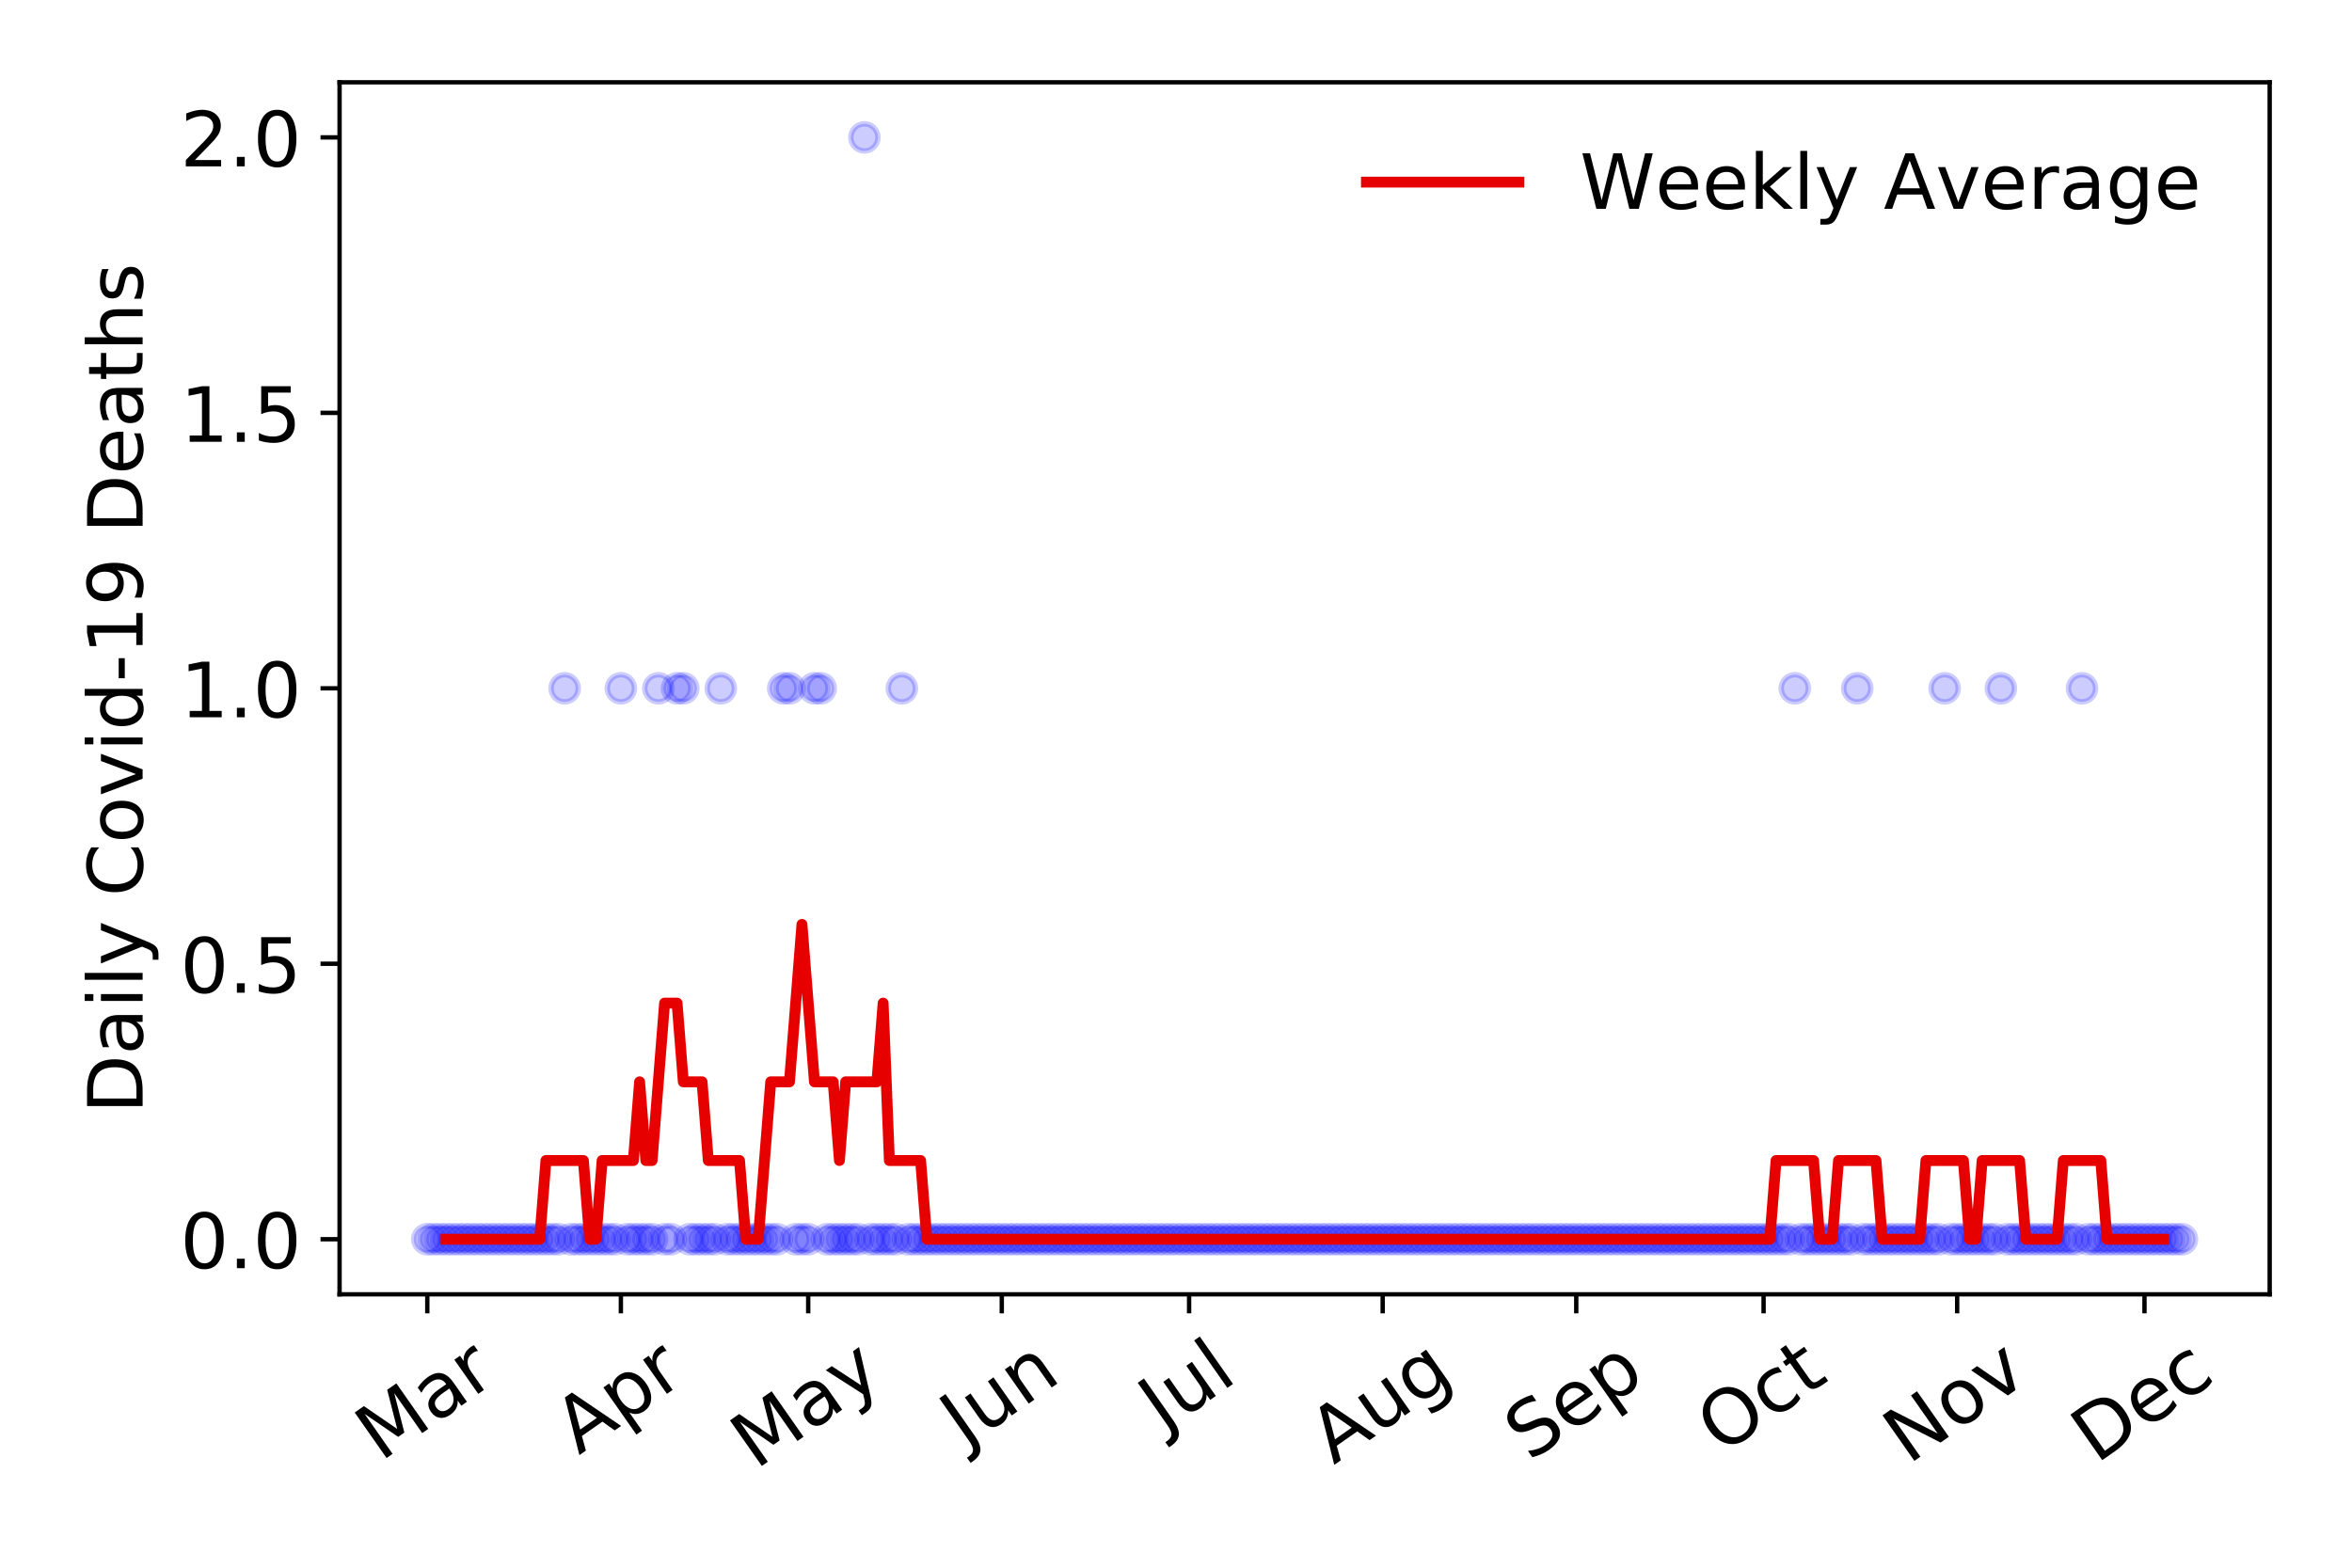 <?xml version="1.0" encoding="utf-8" standalone="no"?>
<!DOCTYPE svg PUBLIC "-//W3C//DTD SVG 1.1//EN"
  "http://www.w3.org/Graphics/SVG/1.1/DTD/svg11.dtd">
<!-- Created with matplotlib (https://matplotlib.org/) -->
<svg height="288pt" version="1.1" viewBox="0 0 432 288" width="432pt" xmlns="http://www.w3.org/2000/svg" xmlns:xlink="http://www.w3.org/1999/xlink">
 <defs>
  <style type="text/css">
*{stroke-linecap:butt;stroke-linejoin:round;}
  </style>
 </defs>
 <g id="figure_1">
  <g id="patch_1">
   <path d="M 0 288 
L 432 288 
L 432 0 
L 0 0 
z
" style="fill:#ffffff;"/>
  </g>
  <g id="axes_1">
   <g id="patch_2">
    <path d="M 62.37 237.778 
L 416.88 237.778 
L 416.88 15.12 
L 62.37 15.12 
z
" style="fill:#ffffff;"/>
   </g>
   <g id="matplotlib.axis_1">
    <g id="xtick_1">
     <g id="line2d_1">
      <defs>
       <path d="M 0 0 
L 0 3.5 
" id="m8822a6ec12" style="stroke:#000000;stroke-width:0.8;"/>
      </defs>
      <g>
       <use style="stroke:#000000;stroke-width:0.8;" x="78.484" xlink:href="#m8822a6ec12" y="237.778"/>
      </g>
     </g>
     <g id="text_1">
      <!-- Mar -->
      <defs>
       <path d="M 9.812 72.906 
L 24.516 72.906 
L 43.109 23.297 
L 61.812 72.906 
L 76.516 72.906 
L 76.516 0 
L 66.891 0 
L 66.891 64.016 
L 48.094 14.016 
L 38.188 14.016 
L 19.391 64.016 
L 19.391 0 
L 9.812 0 
z
" id="DejaVuSans-77"/>
       <path d="M 34.281 27.484 
Q 23.391 27.484 19.188 25 
Q 14.984 22.516 14.984 16.5 
Q 14.984 11.719 18.141 8.906 
Q 21.297 6.109 26.703 6.109 
Q 34.188 6.109 38.703 11.406 
Q 43.219 16.703 43.219 25.484 
L 43.219 27.484 
z
M 52.203 31.203 
L 52.203 0 
L 43.219 0 
L 43.219 8.297 
Q 40.141 3.328 35.547 0.953 
Q 30.953 -1.422 24.312 -1.422 
Q 15.922 -1.422 10.953 3.297 
Q 6 8.016 6 15.922 
Q 6 25.141 12.172 29.828 
Q 18.359 34.516 30.609 34.516 
L 43.219 34.516 
L 43.219 35.406 
Q 43.219 41.609 39.141 45 
Q 35.062 48.391 27.688 48.391 
Q 23 48.391 18.547 47.266 
Q 14.109 46.141 10.016 43.891 
L 10.016 52.203 
Q 14.938 54.109 19.578 55.047 
Q 24.219 56 28.609 56 
Q 40.484 56 46.344 49.844 
Q 52.203 43.703 52.203 31.203 
z
" id="DejaVuSans-97"/>
       <path d="M 41.109 46.297 
Q 39.594 47.172 37.812 47.578 
Q 36.031 48 33.891 48 
Q 26.266 48 22.188 43.047 
Q 18.109 38.094 18.109 28.812 
L 18.109 0 
L 9.078 0 
L 9.078 54.688 
L 18.109 54.688 
L 18.109 46.188 
Q 20.953 51.172 25.484 53.578 
Q 30.031 56 36.531 56 
Q 37.453 56 38.578 55.875 
Q 39.703 55.766 41.062 55.516 
z
" id="DejaVuSans-114"/>
      </defs>
      <g transform="translate(69.881 268.643)rotate(-35)scale(0.14 -0.14)">
       <use xlink:href="#DejaVuSans-77"/>
       <use x="86.279" xlink:href="#DejaVuSans-97"/>
       <use x="147.559" xlink:href="#DejaVuSans-114"/>
      </g>
     </g>
    </g>
    <g id="xtick_2">
     <g id="line2d_2">
      <g>
       <use style="stroke:#000000;stroke-width:0.8;" x="114.038" xlink:href="#m8822a6ec12" y="237.778"/>
      </g>
     </g>
     <g id="text_2">
      <!-- Apr -->
      <defs>
       <path d="M 34.188 63.188 
L 20.797 26.906 
L 47.609 26.906 
z
M 28.609 72.906 
L 39.797 72.906 
L 67.578 0 
L 57.328 0 
L 50.688 18.703 
L 17.828 18.703 
L 11.188 0 
L 0.781 0 
z
" id="DejaVuSans-65"/>
       <path d="M 18.109 8.203 
L 18.109 -20.797 
L 9.078 -20.797 
L 9.078 54.688 
L 18.109 54.688 
L 18.109 46.391 
Q 20.953 51.266 25.266 53.625 
Q 29.594 56 35.594 56 
Q 45.562 56 51.781 48.094 
Q 58.016 40.188 58.016 27.297 
Q 58.016 14.406 51.781 6.484 
Q 45.562 -1.422 35.594 -1.422 
Q 29.594 -1.422 25.266 0.953 
Q 20.953 3.328 18.109 8.203 
z
M 48.688 27.297 
Q 48.688 37.203 44.609 42.844 
Q 40.531 48.484 33.406 48.484 
Q 26.266 48.484 22.188 42.844 
Q 18.109 37.203 18.109 27.297 
Q 18.109 17.391 22.188 11.75 
Q 26.266 6.109 33.406 6.109 
Q 40.531 6.109 44.609 11.75 
Q 48.688 17.391 48.688 27.297 
z
" id="DejaVuSans-112"/>
      </defs>
      <g transform="translate(106.334 267.384)rotate(-35)scale(0.14 -0.14)">
       <use xlink:href="#DejaVuSans-65"/>
       <use x="68.408" xlink:href="#DejaVuSans-112"/>
       <use x="131.885" xlink:href="#DejaVuSans-114"/>
      </g>
     </g>
    </g>
    <g id="xtick_3">
     <g id="line2d_3">
      <g>
       <use style="stroke:#000000;stroke-width:0.8;" x="148.446" xlink:href="#m8822a6ec12" y="237.778"/>
      </g>
     </g>
     <g id="text_3">
      <!-- May -->
      <defs>
       <path d="M 32.172 -5.078 
Q 28.375 -14.844 24.75 -17.812 
Q 21.141 -20.797 15.094 -20.797 
L 7.906 -20.797 
L 7.906 -13.281 
L 13.188 -13.281 
Q 16.891 -13.281 18.938 -11.516 
Q 21 -9.766 23.484 -3.219 
L 25.094 0.875 
L 2.984 54.688 
L 12.5 54.688 
L 29.594 11.922 
L 46.688 54.688 
L 56.203 54.688 
z
" id="DejaVuSans-121"/>
      </defs>
      <g transform="translate(138.806 270.094)rotate(-35)scale(0.14 -0.14)">
       <use xlink:href="#DejaVuSans-77"/>
       <use x="86.279" xlink:href="#DejaVuSans-97"/>
       <use x="147.559" xlink:href="#DejaVuSans-121"/>
      </g>
     </g>
    </g>
    <g id="xtick_4">
     <g id="line2d_4">
      <g>
       <use style="stroke:#000000;stroke-width:0.8;" x="184" xlink:href="#m8822a6ec12" y="237.778"/>
      </g>
     </g>
     <g id="text_4">
      <!-- Jun -->
      <defs>
       <path d="M 9.812 72.906 
L 19.672 72.906 
L 19.672 5.078 
Q 19.672 -8.109 14.672 -14.062 
Q 9.672 -20.016 -1.422 -20.016 
L -5.172 -20.016 
L -5.172 -11.719 
L -2.094 -11.719 
Q 4.438 -11.719 7.125 -8.047 
Q 9.812 -4.391 9.812 5.078 
z
" id="DejaVuSans-74"/>
       <path d="M 8.5 21.578 
L 8.5 54.688 
L 17.484 54.688 
L 17.484 21.922 
Q 17.484 14.156 20.5 10.266 
Q 23.531 6.391 29.594 6.391 
Q 36.859 6.391 41.078 11.031 
Q 45.312 15.672 45.312 23.688 
L 45.312 54.688 
L 54.297 54.688 
L 54.297 0 
L 45.312 0 
L 45.312 8.406 
Q 42.047 3.422 37.719 1 
Q 33.406 -1.422 27.688 -1.422 
Q 18.266 -1.422 13.375 4.438 
Q 8.5 10.297 8.5 21.578 
z
M 31.109 56 
z
" id="DejaVuSans-117"/>
       <path d="M 54.891 33.016 
L 54.891 0 
L 45.906 0 
L 45.906 32.719 
Q 45.906 40.484 42.875 44.328 
Q 39.844 48.188 33.797 48.188 
Q 26.516 48.188 22.312 43.547 
Q 18.109 38.922 18.109 30.906 
L 18.109 0 
L 9.078 0 
L 9.078 54.688 
L 18.109 54.688 
L 18.109 46.188 
Q 21.344 51.125 25.703 53.562 
Q 30.078 56 35.797 56 
Q 45.219 56 50.047 50.172 
Q 54.891 44.344 54.891 33.016 
z
" id="DejaVuSans-110"/>
      </defs>
      <g transform="translate(177.256 266.039)rotate(-35)scale(0.14 -0.14)">
       <use xlink:href="#DejaVuSans-74"/>
       <use x="29.492" xlink:href="#DejaVuSans-117"/>
       <use x="92.871" xlink:href="#DejaVuSans-110"/>
      </g>
     </g>
    </g>
    <g id="xtick_5">
     <g id="line2d_5">
      <g>
       <use style="stroke:#000000;stroke-width:0.8;" x="218.407" xlink:href="#m8822a6ec12" y="237.778"/>
      </g>
     </g>
     <g id="text_5">
      <!-- Jul -->
      <defs>
       <path d="M 9.422 75.984 
L 18.406 75.984 
L 18.406 0 
L 9.422 0 
z
" id="DejaVuSans-108"/>
      </defs>
      <g transform="translate(213.704 263.181)rotate(-35)scale(0.14 -0.14)">
       <use xlink:href="#DejaVuSans-74"/>
       <use x="29.492" xlink:href="#DejaVuSans-117"/>
       <use x="92.871" xlink:href="#DejaVuSans-108"/>
      </g>
     </g>
    </g>
    <g id="xtick_6">
     <g id="line2d_6">
      <g>
       <use style="stroke:#000000;stroke-width:0.8;" x="253.961" xlink:href="#m8822a6ec12" y="237.778"/>
      </g>
     </g>
     <g id="text_6">
      <!-- Aug -->
      <defs>
       <path d="M 45.406 27.984 
Q 45.406 37.75 41.375 43.109 
Q 37.359 48.484 30.078 48.484 
Q 22.859 48.484 18.828 43.109 
Q 14.797 37.75 14.797 27.984 
Q 14.797 18.266 18.828 12.891 
Q 22.859 7.516 30.078 7.516 
Q 37.359 7.516 41.375 12.891 
Q 45.406 18.266 45.406 27.984 
z
M 54.391 6.781 
Q 54.391 -7.172 48.188 -13.984 
Q 42 -20.797 29.203 -20.797 
Q 24.469 -20.797 20.266 -20.094 
Q 16.062 -19.391 12.109 -17.922 
L 12.109 -9.188 
Q 16.062 -11.328 19.922 -12.344 
Q 23.781 -13.375 27.781 -13.375 
Q 36.625 -13.375 41.016 -8.766 
Q 45.406 -4.156 45.406 5.172 
L 45.406 9.625 
Q 42.625 4.781 38.281 2.391 
Q 33.938 0 27.875 0 
Q 17.828 0 11.672 7.656 
Q 5.516 15.328 5.516 27.984 
Q 5.516 40.672 11.672 48.328 
Q 17.828 56 27.875 56 
Q 33.938 56 38.281 53.609 
Q 42.625 51.219 45.406 46.391 
L 45.406 54.688 
L 54.391 54.688 
z
" id="DejaVuSans-103"/>
      </defs>
      <g transform="translate(244.981 269.172)rotate(-35)scale(0.14 -0.14)">
       <use xlink:href="#DejaVuSans-65"/>
       <use x="68.408" xlink:href="#DejaVuSans-117"/>
       <use x="131.787" xlink:href="#DejaVuSans-103"/>
      </g>
     </g>
    </g>
    <g id="xtick_7">
     <g id="line2d_7">
      <g>
       <use style="stroke:#000000;stroke-width:0.8;" x="289.516" xlink:href="#m8822a6ec12" y="237.778"/>
      </g>
     </g>
     <g id="text_7">
      <!-- Sep -->
      <defs>
       <path d="M 53.516 70.516 
L 53.516 60.891 
Q 47.906 63.578 42.922 64.891 
Q 37.938 66.219 33.297 66.219 
Q 25.25 66.219 20.875 63.094 
Q 16.5 59.969 16.5 54.203 
Q 16.5 49.359 19.406 46.891 
Q 22.312 44.438 30.422 42.922 
L 36.375 41.703 
Q 47.406 39.594 52.656 34.297 
Q 57.906 29 57.906 20.125 
Q 57.906 9.516 50.797 4.047 
Q 43.703 -1.422 29.984 -1.422 
Q 24.812 -1.422 18.969 -0.25 
Q 13.141 0.922 6.891 3.219 
L 6.891 13.375 
Q 12.891 10.016 18.656 8.297 
Q 24.422 6.594 29.984 6.594 
Q 38.422 6.594 43.016 9.906 
Q 47.609 13.234 47.609 19.391 
Q 47.609 24.75 44.312 27.781 
Q 41.016 30.812 33.5 32.328 
L 27.484 33.5 
Q 16.453 35.688 11.516 40.375 
Q 6.594 45.062 6.594 53.422 
Q 6.594 63.094 13.406 68.656 
Q 20.219 74.219 32.172 74.219 
Q 37.312 74.219 42.625 73.281 
Q 47.953 72.359 53.516 70.516 
z
" id="DejaVuSans-83"/>
       <path d="M 56.203 29.594 
L 56.203 25.203 
L 14.891 25.203 
Q 15.484 15.922 20.484 11.062 
Q 25.484 6.203 34.422 6.203 
Q 39.594 6.203 44.453 7.469 
Q 49.312 8.734 54.109 11.281 
L 54.109 2.781 
Q 49.266 0.734 44.188 -0.344 
Q 39.109 -1.422 33.891 -1.422 
Q 20.797 -1.422 13.156 6.188 
Q 5.516 13.812 5.516 26.812 
Q 5.516 40.234 12.766 48.109 
Q 20.016 56 32.328 56 
Q 43.359 56 49.781 48.891 
Q 56.203 41.797 56.203 29.594 
z
M 47.219 32.234 
Q 47.125 39.594 43.094 43.984 
Q 39.062 48.391 32.422 48.391 
Q 24.906 48.391 20.391 44.141 
Q 15.875 39.891 15.188 32.172 
z
" id="DejaVuSans-101"/>
      </defs>
      <g transform="translate(280.923 268.629)rotate(-35)scale(0.14 -0.14)">
       <use xlink:href="#DejaVuSans-83"/>
       <use x="63.477" xlink:href="#DejaVuSans-101"/>
       <use x="125" xlink:href="#DejaVuSans-112"/>
      </g>
     </g>
    </g>
    <g id="xtick_8">
     <g id="line2d_8">
      <g>
       <use style="stroke:#000000;stroke-width:0.8;" x="323.923" xlink:href="#m8822a6ec12" y="237.778"/>
      </g>
     </g>
     <g id="text_8">
      <!-- Oct -->
      <defs>
       <path d="M 39.406 66.219 
Q 28.656 66.219 22.328 58.203 
Q 16.016 50.203 16.016 36.375 
Q 16.016 22.609 22.328 14.594 
Q 28.656 6.594 39.406 6.594 
Q 50.141 6.594 56.422 14.594 
Q 62.703 22.609 62.703 36.375 
Q 62.703 50.203 56.422 58.203 
Q 50.141 66.219 39.406 66.219 
z
M 39.406 74.219 
Q 54.734 74.219 63.906 63.938 
Q 73.094 53.656 73.094 36.375 
Q 73.094 19.141 63.906 8.859 
Q 54.734 -1.422 39.406 -1.422 
Q 24.031 -1.422 14.812 8.828 
Q 5.609 19.094 5.609 36.375 
Q 5.609 53.656 14.812 63.938 
Q 24.031 74.219 39.406 74.219 
z
" id="DejaVuSans-79"/>
       <path d="M 48.781 52.594 
L 48.781 44.188 
Q 44.969 46.297 41.141 47.344 
Q 37.312 48.391 33.406 48.391 
Q 24.656 48.391 19.812 42.844 
Q 14.984 37.312 14.984 27.297 
Q 14.984 17.281 19.812 11.734 
Q 24.656 6.203 33.406 6.203 
Q 37.312 6.203 41.141 7.25 
Q 44.969 8.297 48.781 10.406 
L 48.781 2.094 
Q 45.016 0.344 40.984 -0.531 
Q 36.969 -1.422 32.422 -1.422 
Q 20.062 -1.422 12.781 6.344 
Q 5.516 14.109 5.516 27.297 
Q 5.516 40.672 12.859 48.328 
Q 20.219 56 33.016 56 
Q 37.156 56 41.109 55.141 
Q 45.062 54.297 48.781 52.594 
z
" id="DejaVuSans-99"/>
       <path d="M 18.312 70.219 
L 18.312 54.688 
L 36.812 54.688 
L 36.812 47.703 
L 18.312 47.703 
L 18.312 18.016 
Q 18.312 11.328 20.141 9.422 
Q 21.969 7.516 27.594 7.516 
L 36.812 7.516 
L 36.812 0 
L 27.594 0 
Q 17.188 0 13.234 3.875 
Q 9.281 7.766 9.281 18.016 
L 9.281 47.703 
L 2.688 47.703 
L 2.688 54.688 
L 9.281 54.688 
L 9.281 70.219 
z
" id="DejaVuSans-116"/>
      </defs>
      <g transform="translate(316.224 267.377)rotate(-35)scale(0.14 -0.14)">
       <use xlink:href="#DejaVuSans-79"/>
       <use x="78.711" xlink:href="#DejaVuSans-99"/>
       <use x="133.691" xlink:href="#DejaVuSans-116"/>
      </g>
     </g>
    </g>
    <g id="xtick_9">
     <g id="line2d_9">
      <g>
       <use style="stroke:#000000;stroke-width:0.8;" x="359.477" xlink:href="#m8822a6ec12" y="237.778"/>
      </g>
     </g>
     <g id="text_9">
      <!-- Nov -->
      <defs>
       <path d="M 9.812 72.906 
L 23.094 72.906 
L 55.422 11.922 
L 55.422 72.906 
L 64.984 72.906 
L 64.984 0 
L 51.703 0 
L 19.391 60.984 
L 19.391 0 
L 9.812 0 
z
" id="DejaVuSans-78"/>
       <path d="M 30.609 48.391 
Q 23.391 48.391 19.188 42.75 
Q 14.984 37.109 14.984 27.297 
Q 14.984 17.484 19.156 11.844 
Q 23.344 6.203 30.609 6.203 
Q 37.797 6.203 41.984 11.859 
Q 46.188 17.531 46.188 27.297 
Q 46.188 37.016 41.984 42.703 
Q 37.797 48.391 30.609 48.391 
z
M 30.609 56 
Q 42.328 56 49.016 48.375 
Q 55.719 40.766 55.719 27.297 
Q 55.719 13.875 49.016 6.219 
Q 42.328 -1.422 30.609 -1.422 
Q 18.844 -1.422 12.172 6.219 
Q 5.516 13.875 5.516 27.297 
Q 5.516 40.766 12.172 48.375 
Q 18.844 56 30.609 56 
z
" id="DejaVuSans-111"/>
       <path d="M 2.984 54.688 
L 12.5 54.688 
L 29.594 8.797 
L 46.688 54.688 
L 56.203 54.688 
L 35.688 0 
L 23.484 0 
z
" id="DejaVuSans-118"/>
      </defs>
      <g transform="translate(350.501 269.166)rotate(-35)scale(0.14 -0.14)">
       <use xlink:href="#DejaVuSans-78"/>
       <use x="74.805" xlink:href="#DejaVuSans-111"/>
       <use x="135.986" xlink:href="#DejaVuSans-118"/>
      </g>
     </g>
    </g>
    <g id="xtick_10">
     <g id="line2d_10">
      <g>
       <use style="stroke:#000000;stroke-width:0.8;" x="393.884" xlink:href="#m8822a6ec12" y="237.778"/>
      </g>
     </g>
     <g id="text_10">
      <!-- Dec -->
      <defs>
       <path d="M 19.672 64.797 
L 19.672 8.109 
L 31.594 8.109 
Q 46.688 8.109 53.688 14.938 
Q 60.688 21.781 60.688 36.531 
Q 60.688 51.172 53.688 57.984 
Q 46.688 64.797 31.594 64.797 
z
M 9.812 72.906 
L 30.078 72.906 
Q 51.266 72.906 61.172 64.094 
Q 71.094 55.281 71.094 36.531 
Q 71.094 17.672 61.125 8.828 
Q 51.172 0 30.078 0 
L 9.812 0 
z
" id="DejaVuSans-68"/>
      </defs>
      <g transform="translate(385.004 269.032)rotate(-35)scale(0.14 -0.14)">
       <use xlink:href="#DejaVuSans-68"/>
       <use x="77.002" xlink:href="#DejaVuSans-101"/>
       <use x="138.525" xlink:href="#DejaVuSans-99"/>
      </g>
     </g>
    </g>
   </g>
   <g id="matplotlib.axis_2">
    <g id="ytick_1">
     <g id="line2d_11">
      <defs>
       <path d="M 0 0 
L -3.5 0 
" id="m2307848755" style="stroke:#000000;stroke-width:0.8;"/>
      </defs>
      <g>
       <use style="stroke:#000000;stroke-width:0.8;" x="62.37" xlink:href="#m2307848755" y="227.657"/>
      </g>
     </g>
     <g id="text_11">
      <!-- 0.0 -->
      <defs>
       <path d="M 31.781 66.406 
Q 24.172 66.406 20.328 58.906 
Q 16.5 51.422 16.5 36.375 
Q 16.5 21.391 20.328 13.891 
Q 24.172 6.391 31.781 6.391 
Q 39.453 6.391 43.281 13.891 
Q 47.125 21.391 47.125 36.375 
Q 47.125 51.422 43.281 58.906 
Q 39.453 66.406 31.781 66.406 
z
M 31.781 74.219 
Q 44.047 74.219 50.516 64.516 
Q 56.984 54.828 56.984 36.375 
Q 56.984 17.969 50.516 8.266 
Q 44.047 -1.422 31.781 -1.422 
Q 19.531 -1.422 13.062 8.266 
Q 6.594 17.969 6.594 36.375 
Q 6.594 54.828 13.062 64.516 
Q 19.531 74.219 31.781 74.219 
z
" id="DejaVuSans-48"/>
       <path d="M 10.688 12.406 
L 21 12.406 
L 21 0 
L 10.688 0 
z
" id="DejaVuSans-46"/>
      </defs>
      <g transform="translate(33.106 232.976)scale(0.14 -0.14)">
       <use xlink:href="#DejaVuSans-48"/>
       <use x="63.623" xlink:href="#DejaVuSans-46"/>
       <use x="95.41" xlink:href="#DejaVuSans-48"/>
      </g>
     </g>
    </g>
    <g id="ytick_2">
     <g id="line2d_12">
      <g>
       <use style="stroke:#000000;stroke-width:0.8;" x="62.37" xlink:href="#m2307848755" y="177.053"/>
      </g>
     </g>
     <g id="text_12">
      <!-- 0.5 -->
      <defs>
       <path d="M 10.797 72.906 
L 49.516 72.906 
L 49.516 64.594 
L 19.828 64.594 
L 19.828 46.734 
Q 21.969 47.469 24.109 47.828 
Q 26.266 48.188 28.422 48.188 
Q 40.625 48.188 47.75 41.5 
Q 54.891 34.812 54.891 23.391 
Q 54.891 11.625 47.562 5.094 
Q 40.234 -1.422 26.906 -1.422 
Q 22.312 -1.422 17.547 -0.641 
Q 12.797 0.141 7.719 1.703 
L 7.719 11.625 
Q 12.109 9.234 16.797 8.062 
Q 21.484 6.891 26.703 6.891 
Q 35.156 6.891 40.078 11.328 
Q 45.016 15.766 45.016 23.391 
Q 45.016 31 40.078 35.438 
Q 35.156 39.891 26.703 39.891 
Q 22.75 39.891 18.812 39.016 
Q 14.891 38.141 10.797 36.281 
z
" id="DejaVuSans-53"/>
      </defs>
      <g transform="translate(33.106 182.372)scale(0.14 -0.14)">
       <use xlink:href="#DejaVuSans-48"/>
       <use x="63.623" xlink:href="#DejaVuSans-46"/>
       <use x="95.41" xlink:href="#DejaVuSans-53"/>
      </g>
     </g>
    </g>
    <g id="ytick_3">
     <g id="line2d_13">
      <g>
       <use style="stroke:#000000;stroke-width:0.8;" x="62.37" xlink:href="#m2307848755" y="126.449"/>
      </g>
     </g>
     <g id="text_13">
      <!-- 1.0 -->
      <defs>
       <path d="M 12.406 8.297 
L 28.516 8.297 
L 28.516 63.922 
L 10.984 60.406 
L 10.984 69.391 
L 28.422 72.906 
L 38.281 72.906 
L 38.281 8.297 
L 54.391 8.297 
L 54.391 0 
L 12.406 0 
z
" id="DejaVuSans-49"/>
      </defs>
      <g transform="translate(33.106 131.768)scale(0.14 -0.14)">
       <use xlink:href="#DejaVuSans-49"/>
       <use x="63.623" xlink:href="#DejaVuSans-46"/>
       <use x="95.41" xlink:href="#DejaVuSans-48"/>
      </g>
     </g>
    </g>
    <g id="ytick_4">
     <g id="line2d_14">
      <g>
       <use style="stroke:#000000;stroke-width:0.8;" x="62.37" xlink:href="#m2307848755" y="75.845"/>
      </g>
     </g>
     <g id="text_14">
      <!-- 1.5 -->
      <g transform="translate(33.106 81.164)scale(0.14 -0.14)">
       <use xlink:href="#DejaVuSans-49"/>
       <use x="63.623" xlink:href="#DejaVuSans-46"/>
       <use x="95.41" xlink:href="#DejaVuSans-53"/>
      </g>
     </g>
    </g>
    <g id="ytick_5">
     <g id="line2d_15">
      <g>
       <use style="stroke:#000000;stroke-width:0.8;" x="62.37" xlink:href="#m2307848755" y="25.241"/>
      </g>
     </g>
     <g id="text_15">
      <!-- 2.0 -->
      <defs>
       <path d="M 19.188 8.297 
L 53.609 8.297 
L 53.609 0 
L 7.328 0 
L 7.328 8.297 
Q 12.938 14.109 22.625 23.891 
Q 32.328 33.688 34.812 36.531 
Q 39.547 41.844 41.422 45.531 
Q 43.312 49.219 43.312 52.781 
Q 43.312 58.594 39.234 62.25 
Q 35.156 65.922 28.609 65.922 
Q 23.969 65.922 18.812 64.312 
Q 13.672 62.703 7.812 59.422 
L 7.812 69.391 
Q 13.766 71.781 18.938 73 
Q 24.125 74.219 28.422 74.219 
Q 39.75 74.219 46.484 68.547 
Q 53.219 62.891 53.219 53.422 
Q 53.219 48.922 51.531 44.891 
Q 49.859 40.875 45.406 35.406 
Q 44.188 33.984 37.641 27.219 
Q 31.109 20.453 19.188 8.297 
z
" id="DejaVuSans-50"/>
      </defs>
      <g transform="translate(33.106 30.56)scale(0.14 -0.14)">
       <use xlink:href="#DejaVuSans-50"/>
       <use x="63.623" xlink:href="#DejaVuSans-46"/>
       <use x="95.41" xlink:href="#DejaVuSans-48"/>
      </g>
     </g>
    </g>
    <g id="text_16">
     <!-- Daily Covid-19 Deaths -->
     <defs>
      <path d="M 9.422 54.688 
L 18.406 54.688 
L 18.406 0 
L 9.422 0 
z
M 9.422 75.984 
L 18.406 75.984 
L 18.406 64.594 
L 9.422 64.594 
z
" id="DejaVuSans-105"/>
      <path id="DejaVuSans-32"/>
      <path d="M 64.406 67.281 
L 64.406 56.891 
Q 59.422 61.531 53.781 63.812 
Q 48.141 66.109 41.797 66.109 
Q 29.297 66.109 22.656 58.469 
Q 16.016 50.828 16.016 36.375 
Q 16.016 21.969 22.656 14.328 
Q 29.297 6.688 41.797 6.688 
Q 48.141 6.688 53.781 8.984 
Q 59.422 11.281 64.406 15.922 
L 64.406 5.609 
Q 59.234 2.094 53.438 0.328 
Q 47.656 -1.422 41.219 -1.422 
Q 24.656 -1.422 15.125 8.703 
Q 5.609 18.844 5.609 36.375 
Q 5.609 53.953 15.125 64.078 
Q 24.656 74.219 41.219 74.219 
Q 47.75 74.219 53.531 72.484 
Q 59.328 70.75 64.406 67.281 
z
" id="DejaVuSans-67"/>
      <path d="M 45.406 46.391 
L 45.406 75.984 
L 54.391 75.984 
L 54.391 0 
L 45.406 0 
L 45.406 8.203 
Q 42.578 3.328 38.25 0.953 
Q 33.938 -1.422 27.875 -1.422 
Q 17.969 -1.422 11.734 6.484 
Q 5.516 14.406 5.516 27.297 
Q 5.516 40.188 11.734 48.094 
Q 17.969 56 27.875 56 
Q 33.938 56 38.25 53.625 
Q 42.578 51.266 45.406 46.391 
z
M 14.797 27.297 
Q 14.797 17.391 18.875 11.75 
Q 22.953 6.109 30.078 6.109 
Q 37.203 6.109 41.297 11.75 
Q 45.406 17.391 45.406 27.297 
Q 45.406 37.203 41.297 42.844 
Q 37.203 48.484 30.078 48.484 
Q 22.953 48.484 18.875 42.844 
Q 14.797 37.203 14.797 27.297 
z
" id="DejaVuSans-100"/>
      <path d="M 4.891 31.391 
L 31.203 31.391 
L 31.203 23.391 
L 4.891 23.391 
z
" id="DejaVuSans-45"/>
      <path d="M 10.984 1.516 
L 10.984 10.5 
Q 14.703 8.734 18.5 7.812 
Q 22.312 6.891 25.984 6.891 
Q 35.75 6.891 40.891 13.453 
Q 46.047 20.016 46.781 33.406 
Q 43.953 29.203 39.594 26.953 
Q 35.25 24.703 29.984 24.703 
Q 19.047 24.703 12.672 31.312 
Q 6.297 37.938 6.297 49.422 
Q 6.297 60.641 12.938 67.422 
Q 19.578 74.219 30.609 74.219 
Q 43.266 74.219 49.922 64.516 
Q 56.594 54.828 56.594 36.375 
Q 56.594 19.141 48.406 8.859 
Q 40.234 -1.422 26.422 -1.422 
Q 22.703 -1.422 18.891 -0.688 
Q 15.094 0.047 10.984 1.516 
z
M 30.609 32.422 
Q 37.25 32.422 41.125 36.953 
Q 45.016 41.5 45.016 49.422 
Q 45.016 57.281 41.125 61.844 
Q 37.25 66.406 30.609 66.406 
Q 23.969 66.406 20.094 61.844 
Q 16.219 57.281 16.219 49.422 
Q 16.219 41.5 20.094 36.953 
Q 23.969 32.422 30.609 32.422 
z
" id="DejaVuSans-57"/>
      <path d="M 54.891 33.016 
L 54.891 0 
L 45.906 0 
L 45.906 32.719 
Q 45.906 40.484 42.875 44.328 
Q 39.844 48.188 33.797 48.188 
Q 26.516 48.188 22.312 43.547 
Q 18.109 38.922 18.109 30.906 
L 18.109 0 
L 9.078 0 
L 9.078 75.984 
L 18.109 75.984 
L 18.109 46.188 
Q 21.344 51.125 25.703 53.562 
Q 30.078 56 35.797 56 
Q 45.219 56 50.047 50.172 
Q 54.891 44.344 54.891 33.016 
z
" id="DejaVuSans-104"/>
      <path d="M 44.281 53.078 
L 44.281 44.578 
Q 40.484 46.531 36.375 47.5 
Q 32.281 48.484 27.875 48.484 
Q 21.188 48.484 17.844 46.438 
Q 14.5 44.391 14.5 40.281 
Q 14.5 37.156 16.891 35.375 
Q 19.281 33.594 26.516 31.984 
L 29.594 31.297 
Q 39.156 29.25 43.188 25.516 
Q 47.219 21.781 47.219 15.094 
Q 47.219 7.469 41.188 3.016 
Q 35.156 -1.422 24.609 -1.422 
Q 20.219 -1.422 15.453 -0.562 
Q 10.688 0.297 5.422 2 
L 5.422 11.281 
Q 10.406 8.688 15.234 7.391 
Q 20.062 6.109 24.812 6.109 
Q 31.156 6.109 34.562 8.281 
Q 37.984 10.453 37.984 14.406 
Q 37.984 18.062 35.516 20.016 
Q 33.062 21.969 24.703 23.781 
L 21.578 24.516 
Q 13.234 26.266 9.516 29.906 
Q 5.812 33.547 5.812 39.891 
Q 5.812 47.609 11.281 51.797 
Q 16.75 56 26.812 56 
Q 31.781 56 36.172 55.266 
Q 40.578 54.547 44.281 53.078 
z
" id="DejaVuSans-115"/>
     </defs>
     <g transform="translate(26.194 204.56)rotate(-90)scale(0.14 -0.14)">
      <use xlink:href="#DejaVuSans-68"/>
      <use x="77.002" xlink:href="#DejaVuSans-97"/>
      <use x="138.281" xlink:href="#DejaVuSans-105"/>
      <use x="166.064" xlink:href="#DejaVuSans-108"/>
      <use x="193.848" xlink:href="#DejaVuSans-121"/>
      <use x="253.027" xlink:href="#DejaVuSans-32"/>
      <use x="284.814" xlink:href="#DejaVuSans-67"/>
      <use x="354.639" xlink:href="#DejaVuSans-111"/>
      <use x="415.82" xlink:href="#DejaVuSans-118"/>
      <use x="475" xlink:href="#DejaVuSans-105"/>
      <use x="502.783" xlink:href="#DejaVuSans-100"/>
      <use x="566.26" xlink:href="#DejaVuSans-45"/>
      <use x="602.344" xlink:href="#DejaVuSans-49"/>
      <use x="665.967" xlink:href="#DejaVuSans-57"/>
      <use x="729.59" xlink:href="#DejaVuSans-32"/>
      <use x="761.377" xlink:href="#DejaVuSans-68"/>
      <use x="838.379" xlink:href="#DejaVuSans-101"/>
      <use x="899.902" xlink:href="#DejaVuSans-97"/>
      <use x="961.182" xlink:href="#DejaVuSans-116"/>
      <use x="1000.391" xlink:href="#DejaVuSans-104"/>
      <use x="1063.77" xlink:href="#DejaVuSans-115"/>
     </g>
    </g>
   </g>
   <g id="line2d_16">
    <defs>
     <path d="M 0 2.5 
C 0.663 2.5 1.299 2.237 1.768 1.768 
C 2.237 1.299 2.5 0.663 2.5 0 
C 2.5 -0.663 2.237 -1.299 1.768 -1.768 
C 1.299 -2.237 0.663 -2.5 0 -2.5 
C -0.663 -2.5 -1.299 -2.237 -1.768 -1.768 
C -2.237 -1.299 -2.5 -0.663 -2.5 0 
C -2.5 0.663 -2.237 1.299 -1.768 1.768 
C -1.299 2.237 -0.663 2.5 0 2.5 
z
" id="ma417dfc06d" style="stroke:#0000ff;stroke-opacity:0.2;"/>
    </defs>
    <g clip-path="url(#pcecec2b861)">
     <use style="fill:#0000ff;fill-opacity:0.2;stroke:#0000ff;stroke-opacity:0.2;" x="78.484" xlink:href="#ma417dfc06d" y="227.657"/>
     <use style="fill:#0000ff;fill-opacity:0.2;stroke:#0000ff;stroke-opacity:0.2;" x="79.631" xlink:href="#ma417dfc06d" y="227.657"/>
     <use style="fill:#0000ff;fill-opacity:0.2;stroke:#0000ff;stroke-opacity:0.2;" x="80.778" xlink:href="#ma417dfc06d" y="227.657"/>
     <use style="fill:#0000ff;fill-opacity:0.2;stroke:#0000ff;stroke-opacity:0.2;" x="81.925" xlink:href="#ma417dfc06d" y="227.657"/>
     <use style="fill:#0000ff;fill-opacity:0.2;stroke:#0000ff;stroke-opacity:0.2;" x="83.072" xlink:href="#ma417dfc06d" y="227.657"/>
     <use style="fill:#0000ff;fill-opacity:0.2;stroke:#0000ff;stroke-opacity:0.2;" x="84.219" xlink:href="#ma417dfc06d" y="227.657"/>
     <use style="fill:#0000ff;fill-opacity:0.2;stroke:#0000ff;stroke-opacity:0.2;" x="85.366" xlink:href="#ma417dfc06d" y="227.657"/>
     <use style="fill:#0000ff;fill-opacity:0.2;stroke:#0000ff;stroke-opacity:0.2;" x="86.512" xlink:href="#ma417dfc06d" y="227.657"/>
     <use style="fill:#0000ff;fill-opacity:0.2;stroke:#0000ff;stroke-opacity:0.2;" x="87.659" xlink:href="#ma417dfc06d" y="227.657"/>
     <use style="fill:#0000ff;fill-opacity:0.2;stroke:#0000ff;stroke-opacity:0.2;" x="88.806" xlink:href="#ma417dfc06d" y="227.657"/>
     <use style="fill:#0000ff;fill-opacity:0.2;stroke:#0000ff;stroke-opacity:0.2;" x="89.953" xlink:href="#ma417dfc06d" y="227.657"/>
     <use style="fill:#0000ff;fill-opacity:0.2;stroke:#0000ff;stroke-opacity:0.2;" x="91.1" xlink:href="#ma417dfc06d" y="227.657"/>
     <use style="fill:#0000ff;fill-opacity:0.2;stroke:#0000ff;stroke-opacity:0.2;" x="92.247" xlink:href="#ma417dfc06d" y="227.657"/>
     <use style="fill:#0000ff;fill-opacity:0.2;stroke:#0000ff;stroke-opacity:0.2;" x="93.394" xlink:href="#ma417dfc06d" y="227.657"/>
     <use style="fill:#0000ff;fill-opacity:0.2;stroke:#0000ff;stroke-opacity:0.2;" x="94.541" xlink:href="#ma417dfc06d" y="227.657"/>
     <use style="fill:#0000ff;fill-opacity:0.2;stroke:#0000ff;stroke-opacity:0.2;" x="95.688" xlink:href="#ma417dfc06d" y="227.657"/>
     <use style="fill:#0000ff;fill-opacity:0.2;stroke:#0000ff;stroke-opacity:0.2;" x="96.835" xlink:href="#ma417dfc06d" y="227.657"/>
     <use style="fill:#0000ff;fill-opacity:0.2;stroke:#0000ff;stroke-opacity:0.2;" x="97.982" xlink:href="#ma417dfc06d" y="227.657"/>
     <use style="fill:#0000ff;fill-opacity:0.2;stroke:#0000ff;stroke-opacity:0.2;" x="99.128" xlink:href="#ma417dfc06d" y="227.657"/>
     <use style="fill:#0000ff;fill-opacity:0.2;stroke:#0000ff;stroke-opacity:0.2;" x="100.275" xlink:href="#ma417dfc06d" y="227.657"/>
     <use style="fill:#0000ff;fill-opacity:0.2;stroke:#0000ff;stroke-opacity:0.2;" x="101.422" xlink:href="#ma417dfc06d" y="227.657"/>
     <use style="fill:#0000ff;fill-opacity:0.2;stroke:#0000ff;stroke-opacity:0.2;" x="102.569" xlink:href="#ma417dfc06d" y="227.657"/>
     <use style="fill:#0000ff;fill-opacity:0.2;stroke:#0000ff;stroke-opacity:0.2;" x="103.716" xlink:href="#ma417dfc06d" y="126.449"/>
     <use style="fill:#0000ff;fill-opacity:0.2;stroke:#0000ff;stroke-opacity:0.2;" x="104.863" xlink:href="#ma417dfc06d" y="227.657"/>
     <use style="fill:#0000ff;fill-opacity:0.2;stroke:#0000ff;stroke-opacity:0.2;" x="106.01" xlink:href="#ma417dfc06d" y="227.657"/>
     <use style="fill:#0000ff;fill-opacity:0.2;stroke:#0000ff;stroke-opacity:0.2;" x="107.157" xlink:href="#ma417dfc06d" y="227.657"/>
     <use style="fill:#0000ff;fill-opacity:0.2;stroke:#0000ff;stroke-opacity:0.2;" x="108.304" xlink:href="#ma417dfc06d" y="227.657"/>
     <use style="fill:#0000ff;fill-opacity:0.2;stroke:#0000ff;stroke-opacity:0.2;" x="109.451" xlink:href="#ma417dfc06d" y="227.657"/>
     <use style="fill:#0000ff;fill-opacity:0.2;stroke:#0000ff;stroke-opacity:0.2;" x="110.598" xlink:href="#ma417dfc06d" y="227.657"/>
     <use style="fill:#0000ff;fill-opacity:0.2;stroke:#0000ff;stroke-opacity:0.2;" x="111.744" xlink:href="#ma417dfc06d" y="227.657"/>
     <use style="fill:#0000ff;fill-opacity:0.2;stroke:#0000ff;stroke-opacity:0.2;" x="112.891" xlink:href="#ma417dfc06d" y="227.657"/>
     <use style="fill:#0000ff;fill-opacity:0.2;stroke:#0000ff;stroke-opacity:0.2;" x="114.038" xlink:href="#ma417dfc06d" y="126.449"/>
     <use style="fill:#0000ff;fill-opacity:0.2;stroke:#0000ff;stroke-opacity:0.2;" x="115.185" xlink:href="#ma417dfc06d" y="227.657"/>
     <use style="fill:#0000ff;fill-opacity:0.2;stroke:#0000ff;stroke-opacity:0.2;" x="116.332" xlink:href="#ma417dfc06d" y="227.657"/>
     <use style="fill:#0000ff;fill-opacity:0.2;stroke:#0000ff;stroke-opacity:0.2;" x="117.479" xlink:href="#ma417dfc06d" y="227.657"/>
     <use style="fill:#0000ff;fill-opacity:0.2;stroke:#0000ff;stroke-opacity:0.2;" x="118.626" xlink:href="#ma417dfc06d" y="227.657"/>
     <use style="fill:#0000ff;fill-opacity:0.2;stroke:#0000ff;stroke-opacity:0.2;" x="119.773" xlink:href="#ma417dfc06d" y="227.657"/>
     <use style="fill:#0000ff;fill-opacity:0.2;stroke:#0000ff;stroke-opacity:0.2;" x="120.92" xlink:href="#ma417dfc06d" y="126.449"/>
     <use style="fill:#0000ff;fill-opacity:0.2;stroke:#0000ff;stroke-opacity:0.2;" x="122.067" xlink:href="#ma417dfc06d" y="227.657"/>
     <use style="fill:#0000ff;fill-opacity:0.2;stroke:#0000ff;stroke-opacity:0.2;" x="123.214" xlink:href="#ma417dfc06d" y="227.657"/>
     <use style="fill:#0000ff;fill-opacity:0.2;stroke:#0000ff;stroke-opacity:0.2;" x="124.361" xlink:href="#ma417dfc06d" y="126.449"/>
     <use style="fill:#0000ff;fill-opacity:0.2;stroke:#0000ff;stroke-opacity:0.2;" x="125.507" xlink:href="#ma417dfc06d" y="126.449"/>
     <use style="fill:#0000ff;fill-opacity:0.2;stroke:#0000ff;stroke-opacity:0.2;" x="126.654" xlink:href="#ma417dfc06d" y="227.657"/>
     <use style="fill:#0000ff;fill-opacity:0.2;stroke:#0000ff;stroke-opacity:0.2;" x="127.801" xlink:href="#ma417dfc06d" y="227.657"/>
     <use style="fill:#0000ff;fill-opacity:0.2;stroke:#0000ff;stroke-opacity:0.2;" x="128.948" xlink:href="#ma417dfc06d" y="227.657"/>
     <use style="fill:#0000ff;fill-opacity:0.2;stroke:#0000ff;stroke-opacity:0.2;" x="130.095" xlink:href="#ma417dfc06d" y="227.657"/>
     <use style="fill:#0000ff;fill-opacity:0.2;stroke:#0000ff;stroke-opacity:0.2;" x="131.242" xlink:href="#ma417dfc06d" y="227.657"/>
     <use style="fill:#0000ff;fill-opacity:0.2;stroke:#0000ff;stroke-opacity:0.2;" x="132.389" xlink:href="#ma417dfc06d" y="126.449"/>
     <use style="fill:#0000ff;fill-opacity:0.2;stroke:#0000ff;stroke-opacity:0.2;" x="133.536" xlink:href="#ma417dfc06d" y="227.657"/>
     <use style="fill:#0000ff;fill-opacity:0.2;stroke:#0000ff;stroke-opacity:0.2;" x="134.683" xlink:href="#ma417dfc06d" y="227.657"/>
     <use style="fill:#0000ff;fill-opacity:0.2;stroke:#0000ff;stroke-opacity:0.2;" x="135.83" xlink:href="#ma417dfc06d" y="227.657"/>
     <use style="fill:#0000ff;fill-opacity:0.2;stroke:#0000ff;stroke-opacity:0.2;" x="136.977" xlink:href="#ma417dfc06d" y="227.657"/>
     <use style="fill:#0000ff;fill-opacity:0.2;stroke:#0000ff;stroke-opacity:0.2;" x="138.123" xlink:href="#ma417dfc06d" y="227.657"/>
     <use style="fill:#0000ff;fill-opacity:0.2;stroke:#0000ff;stroke-opacity:0.2;" x="139.27" xlink:href="#ma417dfc06d" y="227.657"/>
     <use style="fill:#0000ff;fill-opacity:0.2;stroke:#0000ff;stroke-opacity:0.2;" x="140.417" xlink:href="#ma417dfc06d" y="227.657"/>
     <use style="fill:#0000ff;fill-opacity:0.2;stroke:#0000ff;stroke-opacity:0.2;" x="141.564" xlink:href="#ma417dfc06d" y="227.657"/>
     <use style="fill:#0000ff;fill-opacity:0.2;stroke:#0000ff;stroke-opacity:0.2;" x="142.711" xlink:href="#ma417dfc06d" y="227.657"/>
     <use style="fill:#0000ff;fill-opacity:0.2;stroke:#0000ff;stroke-opacity:0.2;" x="143.858" xlink:href="#ma417dfc06d" y="126.449"/>
     <use style="fill:#0000ff;fill-opacity:0.2;stroke:#0000ff;stroke-opacity:0.2;" x="145.005" xlink:href="#ma417dfc06d" y="126.449"/>
     <use style="fill:#0000ff;fill-opacity:0.2;stroke:#0000ff;stroke-opacity:0.2;" x="146.152" xlink:href="#ma417dfc06d" y="227.657"/>
     <use style="fill:#0000ff;fill-opacity:0.2;stroke:#0000ff;stroke-opacity:0.2;" x="147.299" xlink:href="#ma417dfc06d" y="227.657"/>
     <use style="fill:#0000ff;fill-opacity:0.2;stroke:#0000ff;stroke-opacity:0.2;" x="148.446" xlink:href="#ma417dfc06d" y="227.657"/>
     <use style="fill:#0000ff;fill-opacity:0.2;stroke:#0000ff;stroke-opacity:0.2;" x="149.593" xlink:href="#ma417dfc06d" y="126.449"/>
     <use style="fill:#0000ff;fill-opacity:0.2;stroke:#0000ff;stroke-opacity:0.2;" x="150.739" xlink:href="#ma417dfc06d" y="126.449"/>
     <use style="fill:#0000ff;fill-opacity:0.2;stroke:#0000ff;stroke-opacity:0.2;" x="151.886" xlink:href="#ma417dfc06d" y="227.657"/>
     <use style="fill:#0000ff;fill-opacity:0.2;stroke:#0000ff;stroke-opacity:0.2;" x="153.033" xlink:href="#ma417dfc06d" y="227.657"/>
     <use style="fill:#0000ff;fill-opacity:0.2;stroke:#0000ff;stroke-opacity:0.2;" x="154.18" xlink:href="#ma417dfc06d" y="227.657"/>
     <use style="fill:#0000ff;fill-opacity:0.2;stroke:#0000ff;stroke-opacity:0.2;" x="155.327" xlink:href="#ma417dfc06d" y="227.657"/>
     <use style="fill:#0000ff;fill-opacity:0.2;stroke:#0000ff;stroke-opacity:0.2;" x="156.474" xlink:href="#ma417dfc06d" y="227.657"/>
     <use style="fill:#0000ff;fill-opacity:0.2;stroke:#0000ff;stroke-opacity:0.2;" x="157.621" xlink:href="#ma417dfc06d" y="227.657"/>
     <use style="fill:#0000ff;fill-opacity:0.2;stroke:#0000ff;stroke-opacity:0.2;" x="158.768" xlink:href="#ma417dfc06d" y="25.241"/>
     <use style="fill:#0000ff;fill-opacity:0.2;stroke:#0000ff;stroke-opacity:0.2;" x="159.915" xlink:href="#ma417dfc06d" y="227.657"/>
     <use style="fill:#0000ff;fill-opacity:0.2;stroke:#0000ff;stroke-opacity:0.2;" x="161.062" xlink:href="#ma417dfc06d" y="227.657"/>
     <use style="fill:#0000ff;fill-opacity:0.2;stroke:#0000ff;stroke-opacity:0.2;" x="162.209" xlink:href="#ma417dfc06d" y="227.657"/>
     <use style="fill:#0000ff;fill-opacity:0.2;stroke:#0000ff;stroke-opacity:0.2;" x="163.355" xlink:href="#ma417dfc06d" y="227.657"/>
     <use style="fill:#0000ff;fill-opacity:0.2;stroke:#0000ff;stroke-opacity:0.2;" x="164.502" xlink:href="#ma417dfc06d" y="227.657"/>
     <use style="fill:#0000ff;fill-opacity:0.2;stroke:#0000ff;stroke-opacity:0.2;" x="165.649" xlink:href="#ma417dfc06d" y="126.449"/>
     <use style="fill:#0000ff;fill-opacity:0.2;stroke:#0000ff;stroke-opacity:0.2;" x="166.796" xlink:href="#ma417dfc06d" y="227.657"/>
     <use style="fill:#0000ff;fill-opacity:0.2;stroke:#0000ff;stroke-opacity:0.2;" x="167.943" xlink:href="#ma417dfc06d" y="227.657"/>
     <use style="fill:#0000ff;fill-opacity:0.2;stroke:#0000ff;stroke-opacity:0.2;" x="169.09" xlink:href="#ma417dfc06d" y="227.657"/>
     <use style="fill:#0000ff;fill-opacity:0.2;stroke:#0000ff;stroke-opacity:0.2;" x="170.237" xlink:href="#ma417dfc06d" y="227.657"/>
     <use style="fill:#0000ff;fill-opacity:0.2;stroke:#0000ff;stroke-opacity:0.2;" x="171.384" xlink:href="#ma417dfc06d" y="227.657"/>
     <use style="fill:#0000ff;fill-opacity:0.2;stroke:#0000ff;stroke-opacity:0.2;" x="172.531" xlink:href="#ma417dfc06d" y="227.657"/>
     <use style="fill:#0000ff;fill-opacity:0.2;stroke:#0000ff;stroke-opacity:0.2;" x="173.678" xlink:href="#ma417dfc06d" y="227.657"/>
     <use style="fill:#0000ff;fill-opacity:0.2;stroke:#0000ff;stroke-opacity:0.2;" x="174.825" xlink:href="#ma417dfc06d" y="227.657"/>
     <use style="fill:#0000ff;fill-opacity:0.2;stroke:#0000ff;stroke-opacity:0.2;" x="175.971" xlink:href="#ma417dfc06d" y="227.657"/>
     <use style="fill:#0000ff;fill-opacity:0.2;stroke:#0000ff;stroke-opacity:0.2;" x="177.118" xlink:href="#ma417dfc06d" y="227.657"/>
     <use style="fill:#0000ff;fill-opacity:0.2;stroke:#0000ff;stroke-opacity:0.2;" x="178.265" xlink:href="#ma417dfc06d" y="227.657"/>
     <use style="fill:#0000ff;fill-opacity:0.2;stroke:#0000ff;stroke-opacity:0.2;" x="179.412" xlink:href="#ma417dfc06d" y="227.657"/>
     <use style="fill:#0000ff;fill-opacity:0.2;stroke:#0000ff;stroke-opacity:0.2;" x="180.559" xlink:href="#ma417dfc06d" y="227.657"/>
     <use style="fill:#0000ff;fill-opacity:0.2;stroke:#0000ff;stroke-opacity:0.2;" x="181.706" xlink:href="#ma417dfc06d" y="227.657"/>
     <use style="fill:#0000ff;fill-opacity:0.2;stroke:#0000ff;stroke-opacity:0.2;" x="182.853" xlink:href="#ma417dfc06d" y="227.657"/>
     <use style="fill:#0000ff;fill-opacity:0.2;stroke:#0000ff;stroke-opacity:0.2;" x="184" xlink:href="#ma417dfc06d" y="227.657"/>
     <use style="fill:#0000ff;fill-opacity:0.2;stroke:#0000ff;stroke-opacity:0.2;" x="185.147" xlink:href="#ma417dfc06d" y="227.657"/>
     <use style="fill:#0000ff;fill-opacity:0.2;stroke:#0000ff;stroke-opacity:0.2;" x="186.294" xlink:href="#ma417dfc06d" y="227.657"/>
     <use style="fill:#0000ff;fill-opacity:0.2;stroke:#0000ff;stroke-opacity:0.2;" x="187.441" xlink:href="#ma417dfc06d" y="227.657"/>
     <use style="fill:#0000ff;fill-opacity:0.2;stroke:#0000ff;stroke-opacity:0.2;" x="188.587" xlink:href="#ma417dfc06d" y="227.657"/>
     <use style="fill:#0000ff;fill-opacity:0.2;stroke:#0000ff;stroke-opacity:0.2;" x="189.734" xlink:href="#ma417dfc06d" y="227.657"/>
     <use style="fill:#0000ff;fill-opacity:0.2;stroke:#0000ff;stroke-opacity:0.2;" x="190.881" xlink:href="#ma417dfc06d" y="227.657"/>
     <use style="fill:#0000ff;fill-opacity:0.2;stroke:#0000ff;stroke-opacity:0.2;" x="192.028" xlink:href="#ma417dfc06d" y="227.657"/>
     <use style="fill:#0000ff;fill-opacity:0.2;stroke:#0000ff;stroke-opacity:0.2;" x="193.175" xlink:href="#ma417dfc06d" y="227.657"/>
     <use style="fill:#0000ff;fill-opacity:0.2;stroke:#0000ff;stroke-opacity:0.2;" x="194.322" xlink:href="#ma417dfc06d" y="227.657"/>
     <use style="fill:#0000ff;fill-opacity:0.2;stroke:#0000ff;stroke-opacity:0.2;" x="195.469" xlink:href="#ma417dfc06d" y="227.657"/>
     <use style="fill:#0000ff;fill-opacity:0.2;stroke:#0000ff;stroke-opacity:0.2;" x="196.616" xlink:href="#ma417dfc06d" y="227.657"/>
     <use style="fill:#0000ff;fill-opacity:0.2;stroke:#0000ff;stroke-opacity:0.2;" x="197.763" xlink:href="#ma417dfc06d" y="227.657"/>
     <use style="fill:#0000ff;fill-opacity:0.2;stroke:#0000ff;stroke-opacity:0.2;" x="198.91" xlink:href="#ma417dfc06d" y="227.657"/>
     <use style="fill:#0000ff;fill-opacity:0.2;stroke:#0000ff;stroke-opacity:0.2;" x="200.057" xlink:href="#ma417dfc06d" y="227.657"/>
     <use style="fill:#0000ff;fill-opacity:0.2;stroke:#0000ff;stroke-opacity:0.2;" x="201.204" xlink:href="#ma417dfc06d" y="227.657"/>
     <use style="fill:#0000ff;fill-opacity:0.2;stroke:#0000ff;stroke-opacity:0.2;" x="202.35" xlink:href="#ma417dfc06d" y="227.657"/>
     <use style="fill:#0000ff;fill-opacity:0.2;stroke:#0000ff;stroke-opacity:0.2;" x="203.497" xlink:href="#ma417dfc06d" y="227.657"/>
     <use style="fill:#0000ff;fill-opacity:0.2;stroke:#0000ff;stroke-opacity:0.2;" x="204.644" xlink:href="#ma417dfc06d" y="227.657"/>
     <use style="fill:#0000ff;fill-opacity:0.2;stroke:#0000ff;stroke-opacity:0.2;" x="205.791" xlink:href="#ma417dfc06d" y="227.657"/>
     <use style="fill:#0000ff;fill-opacity:0.2;stroke:#0000ff;stroke-opacity:0.2;" x="206.938" xlink:href="#ma417dfc06d" y="227.657"/>
     <use style="fill:#0000ff;fill-opacity:0.2;stroke:#0000ff;stroke-opacity:0.2;" x="208.085" xlink:href="#ma417dfc06d" y="227.657"/>
     <use style="fill:#0000ff;fill-opacity:0.2;stroke:#0000ff;stroke-opacity:0.2;" x="209.232" xlink:href="#ma417dfc06d" y="227.657"/>
     <use style="fill:#0000ff;fill-opacity:0.2;stroke:#0000ff;stroke-opacity:0.2;" x="210.379" xlink:href="#ma417dfc06d" y="227.657"/>
     <use style="fill:#0000ff;fill-opacity:0.2;stroke:#0000ff;stroke-opacity:0.2;" x="211.526" xlink:href="#ma417dfc06d" y="227.657"/>
     <use style="fill:#0000ff;fill-opacity:0.2;stroke:#0000ff;stroke-opacity:0.2;" x="212.673" xlink:href="#ma417dfc06d" y="227.657"/>
     <use style="fill:#0000ff;fill-opacity:0.2;stroke:#0000ff;stroke-opacity:0.2;" x="213.82" xlink:href="#ma417dfc06d" y="227.657"/>
     <use style="fill:#0000ff;fill-opacity:0.2;stroke:#0000ff;stroke-opacity:0.2;" x="214.966" xlink:href="#ma417dfc06d" y="227.657"/>
     <use style="fill:#0000ff;fill-opacity:0.2;stroke:#0000ff;stroke-opacity:0.2;" x="216.113" xlink:href="#ma417dfc06d" y="227.657"/>
     <use style="fill:#0000ff;fill-opacity:0.2;stroke:#0000ff;stroke-opacity:0.2;" x="217.26" xlink:href="#ma417dfc06d" y="227.657"/>
     <use style="fill:#0000ff;fill-opacity:0.2;stroke:#0000ff;stroke-opacity:0.2;" x="218.407" xlink:href="#ma417dfc06d" y="227.657"/>
     <use style="fill:#0000ff;fill-opacity:0.2;stroke:#0000ff;stroke-opacity:0.2;" x="219.554" xlink:href="#ma417dfc06d" y="227.657"/>
     <use style="fill:#0000ff;fill-opacity:0.2;stroke:#0000ff;stroke-opacity:0.2;" x="220.701" xlink:href="#ma417dfc06d" y="227.657"/>
     <use style="fill:#0000ff;fill-opacity:0.2;stroke:#0000ff;stroke-opacity:0.2;" x="221.848" xlink:href="#ma417dfc06d" y="227.657"/>
     <use style="fill:#0000ff;fill-opacity:0.2;stroke:#0000ff;stroke-opacity:0.2;" x="222.995" xlink:href="#ma417dfc06d" y="227.657"/>
     <use style="fill:#0000ff;fill-opacity:0.2;stroke:#0000ff;stroke-opacity:0.2;" x="224.142" xlink:href="#ma417dfc06d" y="227.657"/>
     <use style="fill:#0000ff;fill-opacity:0.2;stroke:#0000ff;stroke-opacity:0.2;" x="225.289" xlink:href="#ma417dfc06d" y="227.657"/>
     <use style="fill:#0000ff;fill-opacity:0.2;stroke:#0000ff;stroke-opacity:0.2;" x="226.436" xlink:href="#ma417dfc06d" y="227.657"/>
     <use style="fill:#0000ff;fill-opacity:0.2;stroke:#0000ff;stroke-opacity:0.2;" x="227.582" xlink:href="#ma417dfc06d" y="227.657"/>
     <use style="fill:#0000ff;fill-opacity:0.2;stroke:#0000ff;stroke-opacity:0.2;" x="228.729" xlink:href="#ma417dfc06d" y="227.657"/>
     <use style="fill:#0000ff;fill-opacity:0.2;stroke:#0000ff;stroke-opacity:0.2;" x="229.876" xlink:href="#ma417dfc06d" y="227.657"/>
     <use style="fill:#0000ff;fill-opacity:0.2;stroke:#0000ff;stroke-opacity:0.2;" x="231.023" xlink:href="#ma417dfc06d" y="227.657"/>
     <use style="fill:#0000ff;fill-opacity:0.2;stroke:#0000ff;stroke-opacity:0.2;" x="232.17" xlink:href="#ma417dfc06d" y="227.657"/>
     <use style="fill:#0000ff;fill-opacity:0.2;stroke:#0000ff;stroke-opacity:0.2;" x="233.317" xlink:href="#ma417dfc06d" y="227.657"/>
     <use style="fill:#0000ff;fill-opacity:0.2;stroke:#0000ff;stroke-opacity:0.2;" x="234.464" xlink:href="#ma417dfc06d" y="227.657"/>
     <use style="fill:#0000ff;fill-opacity:0.2;stroke:#0000ff;stroke-opacity:0.2;" x="235.611" xlink:href="#ma417dfc06d" y="227.657"/>
     <use style="fill:#0000ff;fill-opacity:0.2;stroke:#0000ff;stroke-opacity:0.2;" x="236.758" xlink:href="#ma417dfc06d" y="227.657"/>
     <use style="fill:#0000ff;fill-opacity:0.2;stroke:#0000ff;stroke-opacity:0.2;" x="237.905" xlink:href="#ma417dfc06d" y="227.657"/>
     <use style="fill:#0000ff;fill-opacity:0.2;stroke:#0000ff;stroke-opacity:0.2;" x="239.052" xlink:href="#ma417dfc06d" y="227.657"/>
     <use style="fill:#0000ff;fill-opacity:0.2;stroke:#0000ff;stroke-opacity:0.2;" x="240.198" xlink:href="#ma417dfc06d" y="227.657"/>
     <use style="fill:#0000ff;fill-opacity:0.2;stroke:#0000ff;stroke-opacity:0.2;" x="241.345" xlink:href="#ma417dfc06d" y="227.657"/>
     <use style="fill:#0000ff;fill-opacity:0.2;stroke:#0000ff;stroke-opacity:0.2;" x="242.492" xlink:href="#ma417dfc06d" y="227.657"/>
     <use style="fill:#0000ff;fill-opacity:0.2;stroke:#0000ff;stroke-opacity:0.2;" x="243.639" xlink:href="#ma417dfc06d" y="227.657"/>
     <use style="fill:#0000ff;fill-opacity:0.2;stroke:#0000ff;stroke-opacity:0.2;" x="244.786" xlink:href="#ma417dfc06d" y="227.657"/>
     <use style="fill:#0000ff;fill-opacity:0.2;stroke:#0000ff;stroke-opacity:0.2;" x="245.933" xlink:href="#ma417dfc06d" y="227.657"/>
     <use style="fill:#0000ff;fill-opacity:0.2;stroke:#0000ff;stroke-opacity:0.2;" x="247.08" xlink:href="#ma417dfc06d" y="227.657"/>
     <use style="fill:#0000ff;fill-opacity:0.2;stroke:#0000ff;stroke-opacity:0.2;" x="248.227" xlink:href="#ma417dfc06d" y="227.657"/>
     <use style="fill:#0000ff;fill-opacity:0.2;stroke:#0000ff;stroke-opacity:0.2;" x="249.374" xlink:href="#ma417dfc06d" y="227.657"/>
     <use style="fill:#0000ff;fill-opacity:0.2;stroke:#0000ff;stroke-opacity:0.2;" x="250.521" xlink:href="#ma417dfc06d" y="227.657"/>
     <use style="fill:#0000ff;fill-opacity:0.2;stroke:#0000ff;stroke-opacity:0.2;" x="251.668" xlink:href="#ma417dfc06d" y="227.657"/>
     <use style="fill:#0000ff;fill-opacity:0.2;stroke:#0000ff;stroke-opacity:0.2;" x="252.814" xlink:href="#ma417dfc06d" y="227.657"/>
     <use style="fill:#0000ff;fill-opacity:0.2;stroke:#0000ff;stroke-opacity:0.2;" x="253.961" xlink:href="#ma417dfc06d" y="227.657"/>
     <use style="fill:#0000ff;fill-opacity:0.2;stroke:#0000ff;stroke-opacity:0.2;" x="255.108" xlink:href="#ma417dfc06d" y="227.657"/>
     <use style="fill:#0000ff;fill-opacity:0.2;stroke:#0000ff;stroke-opacity:0.2;" x="256.255" xlink:href="#ma417dfc06d" y="227.657"/>
     <use style="fill:#0000ff;fill-opacity:0.2;stroke:#0000ff;stroke-opacity:0.2;" x="257.402" xlink:href="#ma417dfc06d" y="227.657"/>
     <use style="fill:#0000ff;fill-opacity:0.2;stroke:#0000ff;stroke-opacity:0.2;" x="258.549" xlink:href="#ma417dfc06d" y="227.657"/>
     <use style="fill:#0000ff;fill-opacity:0.2;stroke:#0000ff;stroke-opacity:0.2;" x="259.696" xlink:href="#ma417dfc06d" y="227.657"/>
     <use style="fill:#0000ff;fill-opacity:0.2;stroke:#0000ff;stroke-opacity:0.2;" x="260.843" xlink:href="#ma417dfc06d" y="227.657"/>
     <use style="fill:#0000ff;fill-opacity:0.2;stroke:#0000ff;stroke-opacity:0.2;" x="261.99" xlink:href="#ma417dfc06d" y="227.657"/>
     <use style="fill:#0000ff;fill-opacity:0.2;stroke:#0000ff;stroke-opacity:0.2;" x="263.137" xlink:href="#ma417dfc06d" y="227.657"/>
     <use style="fill:#0000ff;fill-opacity:0.2;stroke:#0000ff;stroke-opacity:0.2;" x="264.284" xlink:href="#ma417dfc06d" y="227.657"/>
     <use style="fill:#0000ff;fill-opacity:0.2;stroke:#0000ff;stroke-opacity:0.2;" x="265.43" xlink:href="#ma417dfc06d" y="227.657"/>
     <use style="fill:#0000ff;fill-opacity:0.2;stroke:#0000ff;stroke-opacity:0.2;" x="266.577" xlink:href="#ma417dfc06d" y="227.657"/>
     <use style="fill:#0000ff;fill-opacity:0.2;stroke:#0000ff;stroke-opacity:0.2;" x="267.724" xlink:href="#ma417dfc06d" y="227.657"/>
     <use style="fill:#0000ff;fill-opacity:0.2;stroke:#0000ff;stroke-opacity:0.2;" x="268.871" xlink:href="#ma417dfc06d" y="227.657"/>
     <use style="fill:#0000ff;fill-opacity:0.2;stroke:#0000ff;stroke-opacity:0.2;" x="270.018" xlink:href="#ma417dfc06d" y="227.657"/>
     <use style="fill:#0000ff;fill-opacity:0.2;stroke:#0000ff;stroke-opacity:0.2;" x="271.165" xlink:href="#ma417dfc06d" y="227.657"/>
     <use style="fill:#0000ff;fill-opacity:0.2;stroke:#0000ff;stroke-opacity:0.2;" x="272.312" xlink:href="#ma417dfc06d" y="227.657"/>
     <use style="fill:#0000ff;fill-opacity:0.2;stroke:#0000ff;stroke-opacity:0.2;" x="273.459" xlink:href="#ma417dfc06d" y="227.657"/>
     <use style="fill:#0000ff;fill-opacity:0.2;stroke:#0000ff;stroke-opacity:0.2;" x="274.606" xlink:href="#ma417dfc06d" y="227.657"/>
     <use style="fill:#0000ff;fill-opacity:0.2;stroke:#0000ff;stroke-opacity:0.2;" x="275.753" xlink:href="#ma417dfc06d" y="227.657"/>
     <use style="fill:#0000ff;fill-opacity:0.2;stroke:#0000ff;stroke-opacity:0.2;" x="276.9" xlink:href="#ma417dfc06d" y="227.657"/>
     <use style="fill:#0000ff;fill-opacity:0.2;stroke:#0000ff;stroke-opacity:0.2;" x="278.046" xlink:href="#ma417dfc06d" y="227.657"/>
     <use style="fill:#0000ff;fill-opacity:0.2;stroke:#0000ff;stroke-opacity:0.2;" x="279.193" xlink:href="#ma417dfc06d" y="227.657"/>
     <use style="fill:#0000ff;fill-opacity:0.2;stroke:#0000ff;stroke-opacity:0.2;" x="280.34" xlink:href="#ma417dfc06d" y="227.657"/>
     <use style="fill:#0000ff;fill-opacity:0.2;stroke:#0000ff;stroke-opacity:0.2;" x="281.487" xlink:href="#ma417dfc06d" y="227.657"/>
     <use style="fill:#0000ff;fill-opacity:0.2;stroke:#0000ff;stroke-opacity:0.2;" x="282.634" xlink:href="#ma417dfc06d" y="227.657"/>
     <use style="fill:#0000ff;fill-opacity:0.2;stroke:#0000ff;stroke-opacity:0.2;" x="283.781" xlink:href="#ma417dfc06d" y="227.657"/>
     <use style="fill:#0000ff;fill-opacity:0.2;stroke:#0000ff;stroke-opacity:0.2;" x="284.928" xlink:href="#ma417dfc06d" y="227.657"/>
     <use style="fill:#0000ff;fill-opacity:0.2;stroke:#0000ff;stroke-opacity:0.2;" x="286.075" xlink:href="#ma417dfc06d" y="227.657"/>
     <use style="fill:#0000ff;fill-opacity:0.2;stroke:#0000ff;stroke-opacity:0.2;" x="287.222" xlink:href="#ma417dfc06d" y="227.657"/>
     <use style="fill:#0000ff;fill-opacity:0.2;stroke:#0000ff;stroke-opacity:0.2;" x="288.369" xlink:href="#ma417dfc06d" y="227.657"/>
     <use style="fill:#0000ff;fill-opacity:0.2;stroke:#0000ff;stroke-opacity:0.2;" x="289.516" xlink:href="#ma417dfc06d" y="227.657"/>
     <use style="fill:#0000ff;fill-opacity:0.2;stroke:#0000ff;stroke-opacity:0.2;" x="290.663" xlink:href="#ma417dfc06d" y="227.657"/>
     <use style="fill:#0000ff;fill-opacity:0.2;stroke:#0000ff;stroke-opacity:0.2;" x="291.809" xlink:href="#ma417dfc06d" y="227.657"/>
     <use style="fill:#0000ff;fill-opacity:0.2;stroke:#0000ff;stroke-opacity:0.2;" x="292.956" xlink:href="#ma417dfc06d" y="227.657"/>
     <use style="fill:#0000ff;fill-opacity:0.2;stroke:#0000ff;stroke-opacity:0.2;" x="294.103" xlink:href="#ma417dfc06d" y="227.657"/>
     <use style="fill:#0000ff;fill-opacity:0.2;stroke:#0000ff;stroke-opacity:0.2;" x="295.25" xlink:href="#ma417dfc06d" y="227.657"/>
     <use style="fill:#0000ff;fill-opacity:0.2;stroke:#0000ff;stroke-opacity:0.2;" x="296.397" xlink:href="#ma417dfc06d" y="227.657"/>
     <use style="fill:#0000ff;fill-opacity:0.2;stroke:#0000ff;stroke-opacity:0.2;" x="297.544" xlink:href="#ma417dfc06d" y="227.657"/>
     <use style="fill:#0000ff;fill-opacity:0.2;stroke:#0000ff;stroke-opacity:0.2;" x="298.691" xlink:href="#ma417dfc06d" y="227.657"/>
     <use style="fill:#0000ff;fill-opacity:0.2;stroke:#0000ff;stroke-opacity:0.2;" x="299.838" xlink:href="#ma417dfc06d" y="227.657"/>
     <use style="fill:#0000ff;fill-opacity:0.2;stroke:#0000ff;stroke-opacity:0.2;" x="300.985" xlink:href="#ma417dfc06d" y="227.657"/>
     <use style="fill:#0000ff;fill-opacity:0.2;stroke:#0000ff;stroke-opacity:0.2;" x="302.132" xlink:href="#ma417dfc06d" y="227.657"/>
     <use style="fill:#0000ff;fill-opacity:0.2;stroke:#0000ff;stroke-opacity:0.2;" x="303.279" xlink:href="#ma417dfc06d" y="227.657"/>
     <use style="fill:#0000ff;fill-opacity:0.2;stroke:#0000ff;stroke-opacity:0.2;" x="304.425" xlink:href="#ma417dfc06d" y="227.657"/>
     <use style="fill:#0000ff;fill-opacity:0.2;stroke:#0000ff;stroke-opacity:0.2;" x="305.572" xlink:href="#ma417dfc06d" y="227.657"/>
     <use style="fill:#0000ff;fill-opacity:0.2;stroke:#0000ff;stroke-opacity:0.2;" x="306.719" xlink:href="#ma417dfc06d" y="227.657"/>
     <use style="fill:#0000ff;fill-opacity:0.2;stroke:#0000ff;stroke-opacity:0.2;" x="307.866" xlink:href="#ma417dfc06d" y="227.657"/>
     <use style="fill:#0000ff;fill-opacity:0.2;stroke:#0000ff;stroke-opacity:0.2;" x="309.013" xlink:href="#ma417dfc06d" y="227.657"/>
     <use style="fill:#0000ff;fill-opacity:0.2;stroke:#0000ff;stroke-opacity:0.2;" x="310.16" xlink:href="#ma417dfc06d" y="227.657"/>
     <use style="fill:#0000ff;fill-opacity:0.2;stroke:#0000ff;stroke-opacity:0.2;" x="311.307" xlink:href="#ma417dfc06d" y="227.657"/>
     <use style="fill:#0000ff;fill-opacity:0.2;stroke:#0000ff;stroke-opacity:0.2;" x="312.454" xlink:href="#ma417dfc06d" y="227.657"/>
     <use style="fill:#0000ff;fill-opacity:0.2;stroke:#0000ff;stroke-opacity:0.2;" x="313.601" xlink:href="#ma417dfc06d" y="227.657"/>
     <use style="fill:#0000ff;fill-opacity:0.2;stroke:#0000ff;stroke-opacity:0.2;" x="314.748" xlink:href="#ma417dfc06d" y="227.657"/>
     <use style="fill:#0000ff;fill-opacity:0.2;stroke:#0000ff;stroke-opacity:0.2;" x="315.895" xlink:href="#ma417dfc06d" y="227.657"/>
     <use style="fill:#0000ff;fill-opacity:0.2;stroke:#0000ff;stroke-opacity:0.2;" x="317.041" xlink:href="#ma417dfc06d" y="227.657"/>
     <use style="fill:#0000ff;fill-opacity:0.2;stroke:#0000ff;stroke-opacity:0.2;" x="318.188" xlink:href="#ma417dfc06d" y="227.657"/>
     <use style="fill:#0000ff;fill-opacity:0.2;stroke:#0000ff;stroke-opacity:0.2;" x="319.335" xlink:href="#ma417dfc06d" y="227.657"/>
     <use style="fill:#0000ff;fill-opacity:0.2;stroke:#0000ff;stroke-opacity:0.2;" x="320.482" xlink:href="#ma417dfc06d" y="227.657"/>
     <use style="fill:#0000ff;fill-opacity:0.2;stroke:#0000ff;stroke-opacity:0.2;" x="321.629" xlink:href="#ma417dfc06d" y="227.657"/>
     <use style="fill:#0000ff;fill-opacity:0.2;stroke:#0000ff;stroke-opacity:0.2;" x="322.776" xlink:href="#ma417dfc06d" y="227.657"/>
     <use style="fill:#0000ff;fill-opacity:0.2;stroke:#0000ff;stroke-opacity:0.2;" x="323.923" xlink:href="#ma417dfc06d" y="227.657"/>
     <use style="fill:#0000ff;fill-opacity:0.2;stroke:#0000ff;stroke-opacity:0.2;" x="325.07" xlink:href="#ma417dfc06d" y="227.657"/>
     <use style="fill:#0000ff;fill-opacity:0.2;stroke:#0000ff;stroke-opacity:0.2;" x="326.217" xlink:href="#ma417dfc06d" y="227.657"/>
     <use style="fill:#0000ff;fill-opacity:0.2;stroke:#0000ff;stroke-opacity:0.2;" x="327.364" xlink:href="#ma417dfc06d" y="227.657"/>
     <use style="fill:#0000ff;fill-opacity:0.2;stroke:#0000ff;stroke-opacity:0.2;" x="328.511" xlink:href="#ma417dfc06d" y="227.657"/>
     <use style="fill:#0000ff;fill-opacity:0.2;stroke:#0000ff;stroke-opacity:0.2;" x="329.657" xlink:href="#ma417dfc06d" y="126.449"/>
     <use style="fill:#0000ff;fill-opacity:0.2;stroke:#0000ff;stroke-opacity:0.2;" x="330.804" xlink:href="#ma417dfc06d" y="227.657"/>
     <use style="fill:#0000ff;fill-opacity:0.2;stroke:#0000ff;stroke-opacity:0.2;" x="331.951" xlink:href="#ma417dfc06d" y="227.657"/>
     <use style="fill:#0000ff;fill-opacity:0.2;stroke:#0000ff;stroke-opacity:0.2;" x="333.098" xlink:href="#ma417dfc06d" y="227.657"/>
     <use style="fill:#0000ff;fill-opacity:0.2;stroke:#0000ff;stroke-opacity:0.2;" x="334.245" xlink:href="#ma417dfc06d" y="227.657"/>
     <use style="fill:#0000ff;fill-opacity:0.2;stroke:#0000ff;stroke-opacity:0.2;" x="335.392" xlink:href="#ma417dfc06d" y="227.657"/>
     <use style="fill:#0000ff;fill-opacity:0.2;stroke:#0000ff;stroke-opacity:0.2;" x="336.539" xlink:href="#ma417dfc06d" y="227.657"/>
     <use style="fill:#0000ff;fill-opacity:0.2;stroke:#0000ff;stroke-opacity:0.2;" x="337.686" xlink:href="#ma417dfc06d" y="227.657"/>
     <use style="fill:#0000ff;fill-opacity:0.2;stroke:#0000ff;stroke-opacity:0.2;" x="338.833" xlink:href="#ma417dfc06d" y="227.657"/>
     <use style="fill:#0000ff;fill-opacity:0.2;stroke:#0000ff;stroke-opacity:0.2;" x="339.98" xlink:href="#ma417dfc06d" y="227.657"/>
     <use style="fill:#0000ff;fill-opacity:0.2;stroke:#0000ff;stroke-opacity:0.2;" x="341.127" xlink:href="#ma417dfc06d" y="126.449"/>
     <use style="fill:#0000ff;fill-opacity:0.2;stroke:#0000ff;stroke-opacity:0.2;" x="342.273" xlink:href="#ma417dfc06d" y="227.657"/>
     <use style="fill:#0000ff;fill-opacity:0.2;stroke:#0000ff;stroke-opacity:0.2;" x="343.42" xlink:href="#ma417dfc06d" y="227.657"/>
     <use style="fill:#0000ff;fill-opacity:0.2;stroke:#0000ff;stroke-opacity:0.2;" x="344.567" xlink:href="#ma417dfc06d" y="227.657"/>
     <use style="fill:#0000ff;fill-opacity:0.2;stroke:#0000ff;stroke-opacity:0.2;" x="345.714" xlink:href="#ma417dfc06d" y="227.657"/>
     <use style="fill:#0000ff;fill-opacity:0.2;stroke:#0000ff;stroke-opacity:0.2;" x="346.861" xlink:href="#ma417dfc06d" y="227.657"/>
     <use style="fill:#0000ff;fill-opacity:0.2;stroke:#0000ff;stroke-opacity:0.2;" x="348.008" xlink:href="#ma417dfc06d" y="227.657"/>
     <use style="fill:#0000ff;fill-opacity:0.2;stroke:#0000ff;stroke-opacity:0.2;" x="349.155" xlink:href="#ma417dfc06d" y="227.657"/>
     <use style="fill:#0000ff;fill-opacity:0.2;stroke:#0000ff;stroke-opacity:0.2;" x="350.302" xlink:href="#ma417dfc06d" y="227.657"/>
     <use style="fill:#0000ff;fill-opacity:0.2;stroke:#0000ff;stroke-opacity:0.2;" x="351.449" xlink:href="#ma417dfc06d" y="227.657"/>
     <use style="fill:#0000ff;fill-opacity:0.2;stroke:#0000ff;stroke-opacity:0.2;" x="352.596" xlink:href="#ma417dfc06d" y="227.657"/>
     <use style="fill:#0000ff;fill-opacity:0.2;stroke:#0000ff;stroke-opacity:0.2;" x="353.743" xlink:href="#ma417dfc06d" y="227.657"/>
     <use style="fill:#0000ff;fill-opacity:0.2;stroke:#0000ff;stroke-opacity:0.2;" x="354.889" xlink:href="#ma417dfc06d" y="227.657"/>
     <use style="fill:#0000ff;fill-opacity:0.2;stroke:#0000ff;stroke-opacity:0.2;" x="356.036" xlink:href="#ma417dfc06d" y="227.657"/>
     <use style="fill:#0000ff;fill-opacity:0.2;stroke:#0000ff;stroke-opacity:0.2;" x="357.183" xlink:href="#ma417dfc06d" y="126.449"/>
     <use style="fill:#0000ff;fill-opacity:0.2;stroke:#0000ff;stroke-opacity:0.2;" x="358.33" xlink:href="#ma417dfc06d" y="227.657"/>
     <use style="fill:#0000ff;fill-opacity:0.2;stroke:#0000ff;stroke-opacity:0.2;" x="359.477" xlink:href="#ma417dfc06d" y="227.657"/>
     <use style="fill:#0000ff;fill-opacity:0.2;stroke:#0000ff;stroke-opacity:0.2;" x="360.624" xlink:href="#ma417dfc06d" y="227.657"/>
     <use style="fill:#0000ff;fill-opacity:0.2;stroke:#0000ff;stroke-opacity:0.2;" x="361.771" xlink:href="#ma417dfc06d" y="227.657"/>
     <use style="fill:#0000ff;fill-opacity:0.2;stroke:#0000ff;stroke-opacity:0.2;" x="362.918" xlink:href="#ma417dfc06d" y="227.657"/>
     <use style="fill:#0000ff;fill-opacity:0.2;stroke:#0000ff;stroke-opacity:0.2;" x="364.065" xlink:href="#ma417dfc06d" y="227.657"/>
     <use style="fill:#0000ff;fill-opacity:0.2;stroke:#0000ff;stroke-opacity:0.2;" x="365.212" xlink:href="#ma417dfc06d" y="227.657"/>
     <use style="fill:#0000ff;fill-opacity:0.2;stroke:#0000ff;stroke-opacity:0.2;" x="366.359" xlink:href="#ma417dfc06d" y="227.657"/>
     <use style="fill:#0000ff;fill-opacity:0.2;stroke:#0000ff;stroke-opacity:0.2;" x="367.506" xlink:href="#ma417dfc06d" y="126.449"/>
     <use style="fill:#0000ff;fill-opacity:0.2;stroke:#0000ff;stroke-opacity:0.2;" x="368.652" xlink:href="#ma417dfc06d" y="227.657"/>
     <use style="fill:#0000ff;fill-opacity:0.2;stroke:#0000ff;stroke-opacity:0.2;" x="369.799" xlink:href="#ma417dfc06d" y="227.657"/>
     <use style="fill:#0000ff;fill-opacity:0.2;stroke:#0000ff;stroke-opacity:0.2;" x="370.946" xlink:href="#ma417dfc06d" y="227.657"/>
     <use style="fill:#0000ff;fill-opacity:0.2;stroke:#0000ff;stroke-opacity:0.2;" x="372.093" xlink:href="#ma417dfc06d" y="227.657"/>
     <use style="fill:#0000ff;fill-opacity:0.2;stroke:#0000ff;stroke-opacity:0.2;" x="373.24" xlink:href="#ma417dfc06d" y="227.657"/>
     <use style="fill:#0000ff;fill-opacity:0.2;stroke:#0000ff;stroke-opacity:0.2;" x="374.387" xlink:href="#ma417dfc06d" y="227.657"/>
     <use style="fill:#0000ff;fill-opacity:0.2;stroke:#0000ff;stroke-opacity:0.2;" x="375.534" xlink:href="#ma417dfc06d" y="227.657"/>
     <use style="fill:#0000ff;fill-opacity:0.2;stroke:#0000ff;stroke-opacity:0.2;" x="376.681" xlink:href="#ma417dfc06d" y="227.657"/>
     <use style="fill:#0000ff;fill-opacity:0.2;stroke:#0000ff;stroke-opacity:0.2;" x="377.828" xlink:href="#ma417dfc06d" y="227.657"/>
     <use style="fill:#0000ff;fill-opacity:0.2;stroke:#0000ff;stroke-opacity:0.2;" x="378.975" xlink:href="#ma417dfc06d" y="227.657"/>
     <use style="fill:#0000ff;fill-opacity:0.2;stroke:#0000ff;stroke-opacity:0.2;" x="380.122" xlink:href="#ma417dfc06d" y="227.657"/>
     <use style="fill:#0000ff;fill-opacity:0.2;stroke:#0000ff;stroke-opacity:0.2;" x="381.268" xlink:href="#ma417dfc06d" y="227.657"/>
     <use style="fill:#0000ff;fill-opacity:0.2;stroke:#0000ff;stroke-opacity:0.2;" x="382.415" xlink:href="#ma417dfc06d" y="126.449"/>
     <use style="fill:#0000ff;fill-opacity:0.2;stroke:#0000ff;stroke-opacity:0.2;" x="383.562" xlink:href="#ma417dfc06d" y="227.657"/>
     <use style="fill:#0000ff;fill-opacity:0.2;stroke:#0000ff;stroke-opacity:0.2;" x="384.709" xlink:href="#ma417dfc06d" y="227.657"/>
     <use style="fill:#0000ff;fill-opacity:0.2;stroke:#0000ff;stroke-opacity:0.2;" x="385.856" xlink:href="#ma417dfc06d" y="227.657"/>
     <use style="fill:#0000ff;fill-opacity:0.2;stroke:#0000ff;stroke-opacity:0.2;" x="387.003" xlink:href="#ma417dfc06d" y="227.657"/>
     <use style="fill:#0000ff;fill-opacity:0.2;stroke:#0000ff;stroke-opacity:0.2;" x="388.15" xlink:href="#ma417dfc06d" y="227.657"/>
     <use style="fill:#0000ff;fill-opacity:0.2;stroke:#0000ff;stroke-opacity:0.2;" x="389.297" xlink:href="#ma417dfc06d" y="227.657"/>
     <use style="fill:#0000ff;fill-opacity:0.2;stroke:#0000ff;stroke-opacity:0.2;" x="390.444" xlink:href="#ma417dfc06d" y="227.657"/>
     <use style="fill:#0000ff;fill-opacity:0.2;stroke:#0000ff;stroke-opacity:0.2;" x="391.591" xlink:href="#ma417dfc06d" y="227.657"/>
     <use style="fill:#0000ff;fill-opacity:0.2;stroke:#0000ff;stroke-opacity:0.2;" x="392.738" xlink:href="#ma417dfc06d" y="227.657"/>
     <use style="fill:#0000ff;fill-opacity:0.2;stroke:#0000ff;stroke-opacity:0.2;" x="393.884" xlink:href="#ma417dfc06d" y="227.657"/>
     <use style="fill:#0000ff;fill-opacity:0.2;stroke:#0000ff;stroke-opacity:0.2;" x="395.031" xlink:href="#ma417dfc06d" y="227.657"/>
     <use style="fill:#0000ff;fill-opacity:0.2;stroke:#0000ff;stroke-opacity:0.2;" x="396.178" xlink:href="#ma417dfc06d" y="227.657"/>
     <use style="fill:#0000ff;fill-opacity:0.2;stroke:#0000ff;stroke-opacity:0.2;" x="397.325" xlink:href="#ma417dfc06d" y="227.657"/>
     <use style="fill:#0000ff;fill-opacity:0.2;stroke:#0000ff;stroke-opacity:0.2;" x="398.472" xlink:href="#ma417dfc06d" y="227.657"/>
     <use style="fill:#0000ff;fill-opacity:0.2;stroke:#0000ff;stroke-opacity:0.2;" x="399.619" xlink:href="#ma417dfc06d" y="227.657"/>
     <use style="fill:#0000ff;fill-opacity:0.2;stroke:#0000ff;stroke-opacity:0.2;" x="400.766" xlink:href="#ma417dfc06d" y="227.657"/>
    </g>
   </g>
   <g id="line2d_17">
    <path clip-path="url(#pcecec2b861)" d="M 81.925 227.657 
L 99.128 227.657 
L 100.275 213.199 
L 107.157 213.199 
L 108.304 227.657 
L 109.451 227.657 
L 110.598 213.199 
L 116.332 213.199 
L 117.479 198.741 
L 118.626 213.199 
L 119.773 213.199 
L 122.067 184.282 
L 124.361 184.282 
L 125.507 198.741 
L 128.948 198.741 
L 130.095 213.199 
L 135.83 213.199 
L 136.977 227.657 
L 139.27 227.657 
L 141.564 198.741 
L 145.005 198.741 
L 147.299 169.824 
L 149.593 198.741 
L 153.033 198.741 
L 154.18 213.199 
L 155.327 198.741 
L 161.062 198.741 
L 162.209 184.282 
L 163.355 213.199 
L 169.09 213.199 
L 170.237 227.657 
L 325.07 227.657 
L 326.217 213.199 
L 333.098 213.199 
L 334.245 227.657 
L 336.539 227.657 
L 337.686 213.199 
L 344.567 213.199 
L 345.714 227.657 
L 352.596 227.657 
L 353.743 213.199 
L 360.624 213.199 
L 361.771 227.657 
L 362.918 227.657 
L 364.065 213.199 
L 370.946 213.199 
L 372.093 227.657 
L 377.828 227.657 
L 378.975 213.199 
L 385.856 213.199 
L 387.003 227.657 
L 397.325 227.657 
L 397.325 227.657 
" style="fill:none;stroke:#e60000;stroke-linecap:square;stroke-width:2;"/>
   </g>
   <g id="patch_3">
    <path d="M 62.37 237.778 
L 62.37 15.12 
" style="fill:none;stroke:#000000;stroke-linecap:square;stroke-linejoin:miter;stroke-width:0.8;"/>
   </g>
   <g id="patch_4">
    <path d="M 416.88 237.778 
L 416.88 15.12 
" style="fill:none;stroke:#000000;stroke-linecap:square;stroke-linejoin:miter;stroke-width:0.8;"/>
   </g>
   <g id="patch_5">
    <path d="M 62.37 237.778 
L 416.88 237.778 
" style="fill:none;stroke:#000000;stroke-linecap:square;stroke-linejoin:miter;stroke-width:0.8;"/>
   </g>
   <g id="patch_6">
    <path d="M 62.37 15.12 
L 416.88 15.12 
" style="fill:none;stroke:#000000;stroke-linecap:square;stroke-linejoin:miter;stroke-width:0.8;"/>
   </g>
   <g id="legend_1">
    <g id="line2d_18">
     <path d="M 250.984 33.458 
L 278.984 33.458 
" style="fill:none;stroke:#e60000;stroke-linecap:square;stroke-width:2;"/>
    </g>
    <g id="line2d_19"/>
    <g id="text_17">
     <!-- Weekly Average -->
     <defs>
      <path d="M 3.328 72.906 
L 13.281 72.906 
L 28.609 11.281 
L 43.891 72.906 
L 54.984 72.906 
L 70.312 11.281 
L 85.594 72.906 
L 95.609 72.906 
L 77.297 0 
L 64.891 0 
L 49.516 63.281 
L 33.984 0 
L 21.578 0 
z
" id="DejaVuSans-87"/>
      <path d="M 9.078 75.984 
L 18.109 75.984 
L 18.109 31.109 
L 44.922 54.688 
L 56.391 54.688 
L 27.391 29.109 
L 57.625 0 
L 45.906 0 
L 18.109 26.703 
L 18.109 0 
L 9.078 0 
z
" id="DejaVuSans-107"/>
     </defs>
     <g transform="translate(290.184 38.358)scale(0.14 -0.14)">
      <use xlink:href="#DejaVuSans-87"/>
      <use x="98.799" xlink:href="#DejaVuSans-101"/>
      <use x="160.322" xlink:href="#DejaVuSans-101"/>
      <use x="221.846" xlink:href="#DejaVuSans-107"/>
      <use x="279.756" xlink:href="#DejaVuSans-108"/>
      <use x="307.539" xlink:href="#DejaVuSans-121"/>
      <use x="366.719" xlink:href="#DejaVuSans-32"/>
      <use x="398.506" xlink:href="#DejaVuSans-65"/>
      <use x="466.836" xlink:href="#DejaVuSans-118"/>
      <use x="526.016" xlink:href="#DejaVuSans-101"/>
      <use x="587.539" xlink:href="#DejaVuSans-114"/>
      <use x="628.652" xlink:href="#DejaVuSans-97"/>
      <use x="689.932" xlink:href="#DejaVuSans-103"/>
      <use x="753.408" xlink:href="#DejaVuSans-101"/>
     </g>
    </g>
   </g>
  </g>
 </g>
 <defs>
  <clipPath id="pcecec2b861">
   <rect height="222.658" width="354.51" x="62.37" y="15.12"/>
  </clipPath>
 </defs>
</svg>
